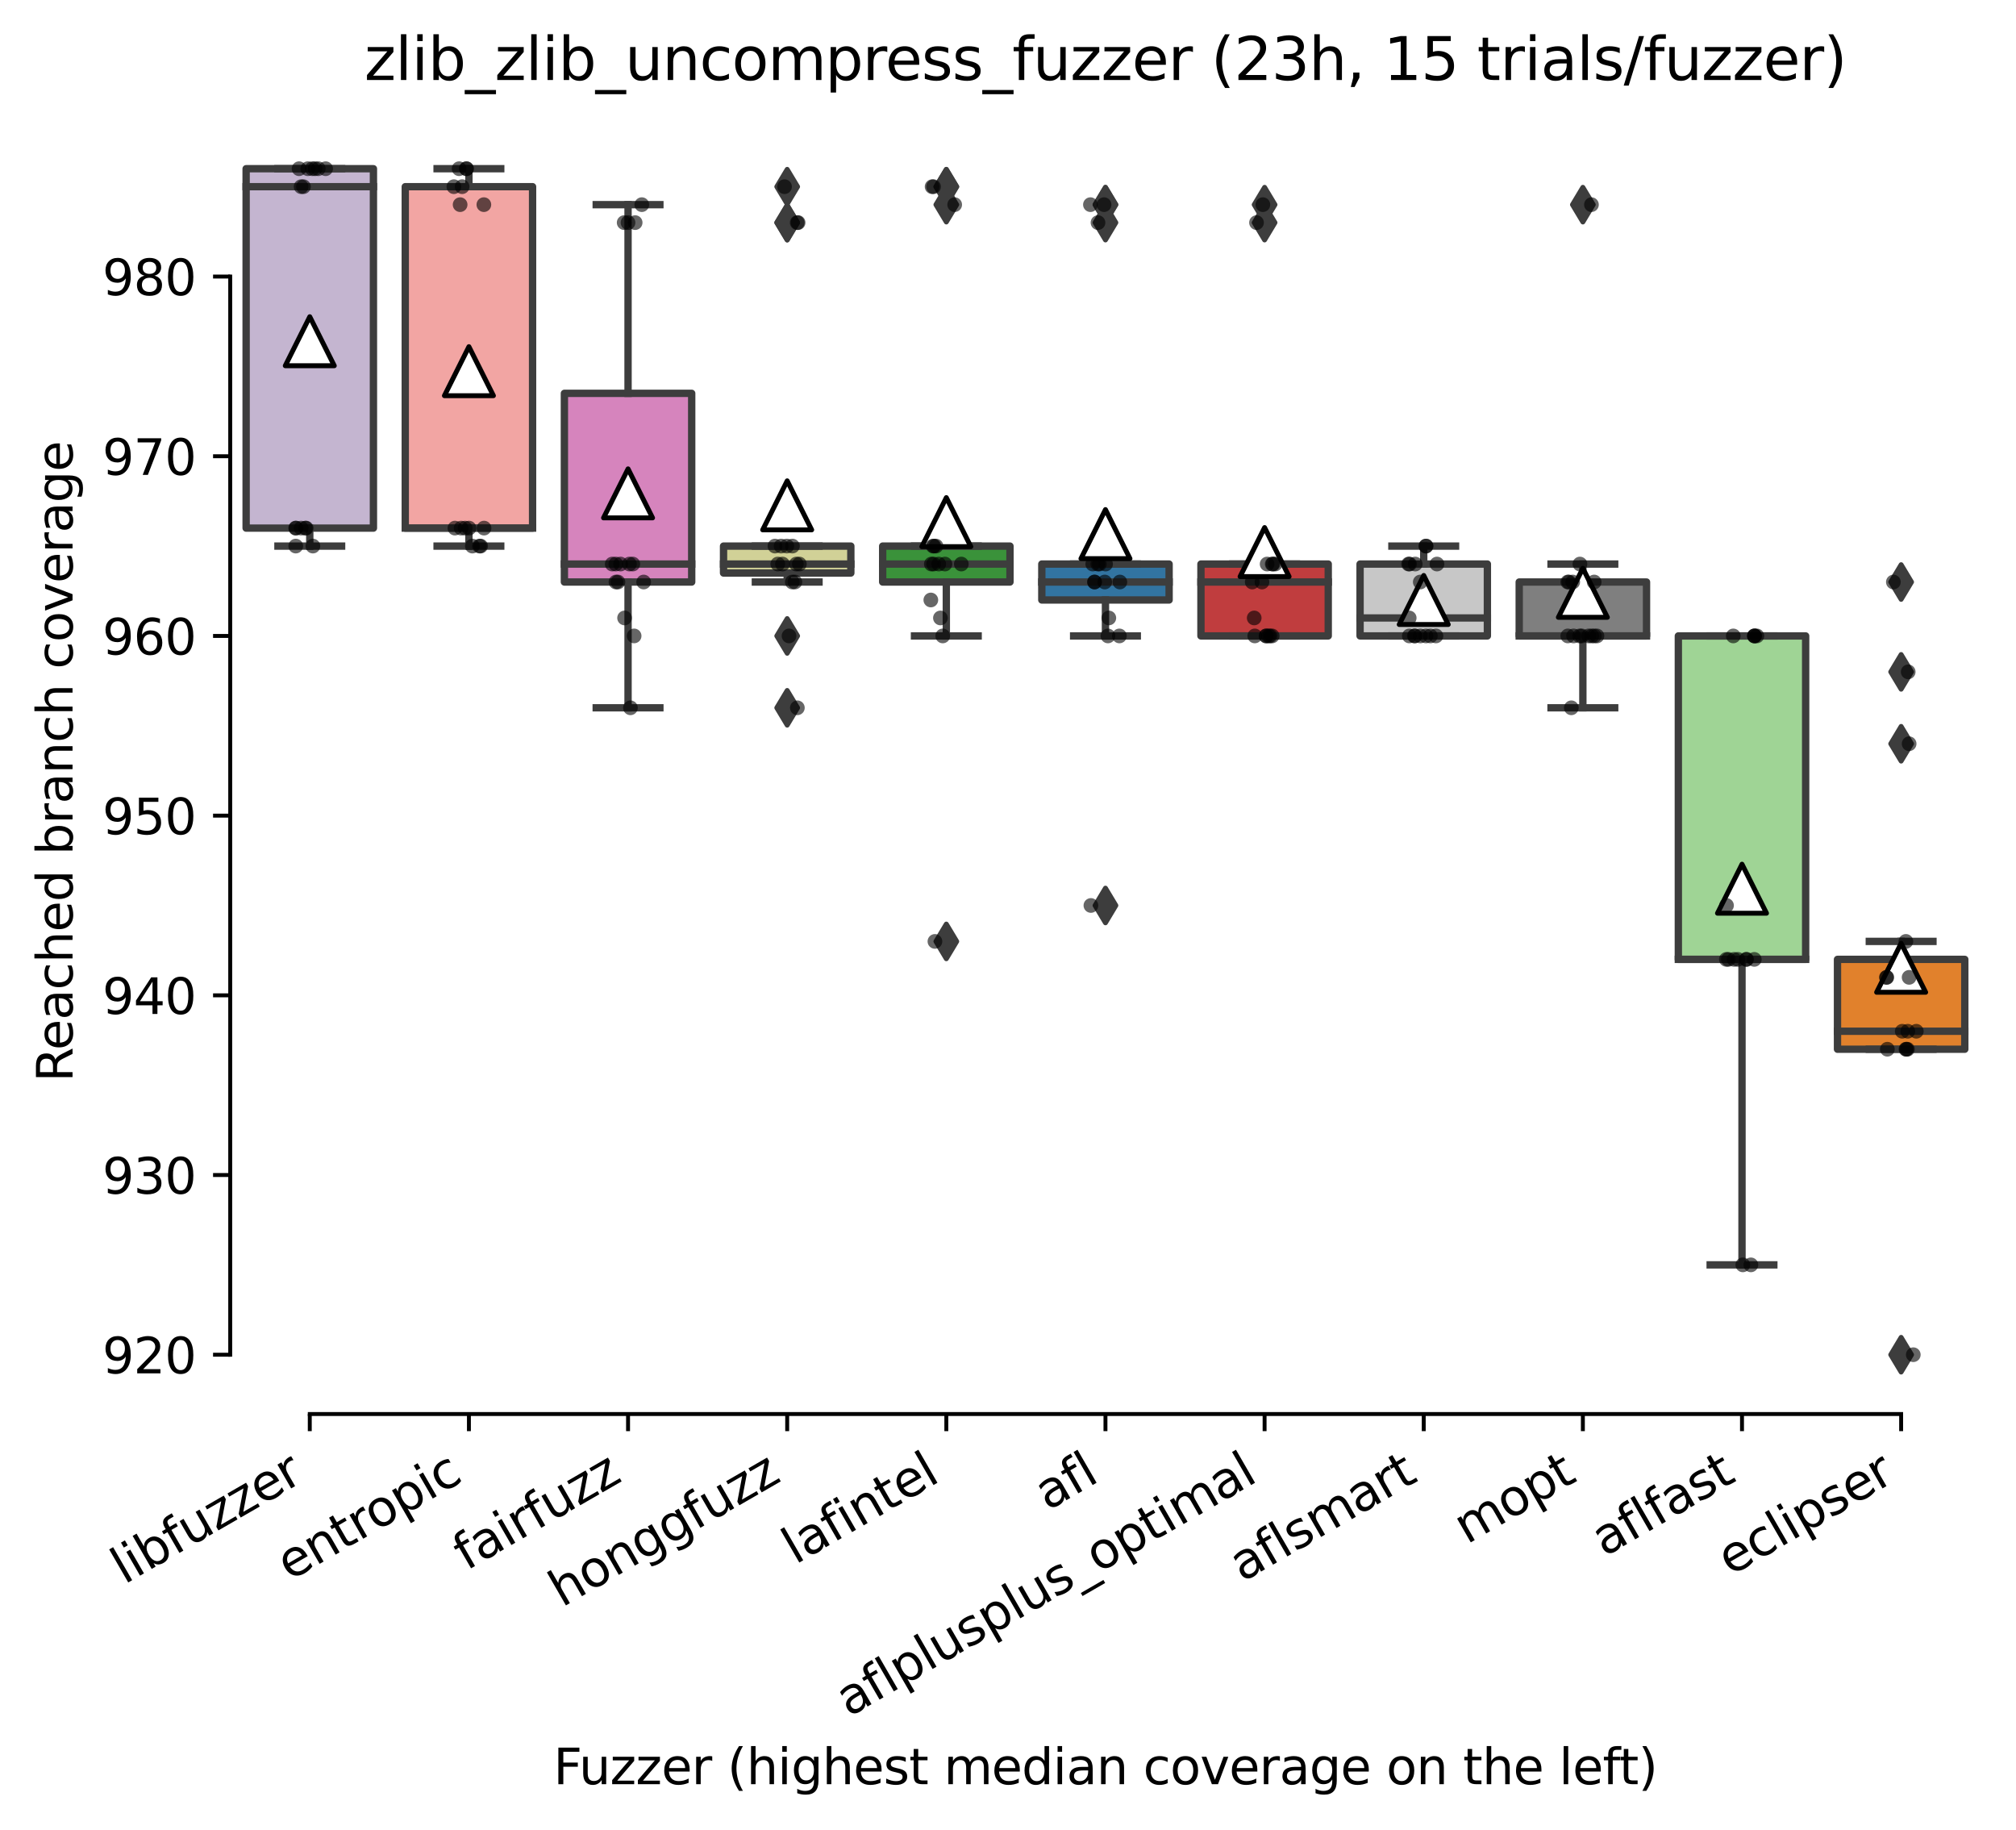 <?xml version="1.0" encoding="utf-8" standalone="no"?>
<!DOCTYPE svg PUBLIC "-//W3C//DTD SVG 1.1//EN"
  "http://www.w3.org/Graphics/SVG/1.1/DTD/svg11.dtd">
<svg xmlns:xlink="http://www.w3.org/1999/xlink" width="411.286pt" height="373.224pt" viewBox="0 0 411.286 373.224" xmlns="http://www.w3.org/2000/svg" version="1.1">
 <defs>
  <style type="text/css">*{stroke-linejoin: round; stroke-linecap: butt}</style>
 </defs>
 <g id="figure_1">
  <g id="patch_1">
   <path d="M 0 373.224 
L 411.286 373.224 
L 411.286 -0 
L 0 -0 
z
" style="fill: #ffffff"/>
  </g>
  <g id="axes_1">
   <g id="patch_2">
    <path d="M 46.966 288.43 
L 404.086 288.43 
L 404.086 22.318 
L 46.966 22.318 
z
" style="fill: #ffffff"/>
   </g>
   <g id="patch_3">
    <path d="M 50.212 107.723 
L 76.185 107.723 
L 76.185 34.414 
L 50.212 34.414 
L 50.212 107.723 
z
" clip-path="url(#p7c08ad64f0)" style="fill: #c4b5d0; stroke: #3d3d3d; stroke-width: 1.5; stroke-linejoin: miter"/>
   </g>
   <g id="patch_4">
    <path d="M 82.678 107.723 
L 108.65 107.723 
L 108.65 38.08 
L 82.678 38.08 
L 82.678 107.723 
z
" clip-path="url(#p7c08ad64f0)" style="fill: #f2a5a3; stroke: #3d3d3d; stroke-width: 1.5; stroke-linejoin: miter"/>
   </g>
   <g id="patch_5">
    <path d="M 115.143 118.72 
L 141.115 118.72 
L 141.115 80.232 
L 115.143 80.232 
L 115.143 118.72 
z
" clip-path="url(#p7c08ad64f0)" style="fill: #d684bd; stroke: #3d3d3d; stroke-width: 1.5; stroke-linejoin: miter"/>
   </g>
   <g id="patch_6">
    <path d="M 147.609 116.887 
L 173.581 116.887 
L 173.581 111.389 
L 147.609 111.389 
L 147.609 116.887 
z
" clip-path="url(#p7c08ad64f0)" style="fill: #d1d197; stroke: #3d3d3d; stroke-width: 1.5; stroke-linejoin: miter"/>
   </g>
   <g id="patch_7">
    <path d="M 180.074 118.72 
L 206.046 118.72 
L 206.046 111.389 
L 180.074 111.389 
L 180.074 118.72 
z
" clip-path="url(#p7c08ad64f0)" style="fill: #3a923a; stroke: #3d3d3d; stroke-width: 1.5; stroke-linejoin: miter"/>
   </g>
   <g id="patch_8">
    <path d="M 212.539 122.385 
L 238.512 122.385 
L 238.512 115.054 
L 212.539 115.054 
L 212.539 122.385 
z
" clip-path="url(#p7c08ad64f0)" style="fill: #3274a1; stroke: #3d3d3d; stroke-width: 1.5; stroke-linejoin: miter"/>
   </g>
   <g id="patch_9">
    <path d="M 245.005 129.716 
L 270.977 129.716 
L 270.977 115.054 
L 245.005 115.054 
L 245.005 129.716 
z
" clip-path="url(#p7c08ad64f0)" style="fill: #c03d3e; stroke: #3d3d3d; stroke-width: 1.5; stroke-linejoin: miter"/>
   </g>
   <g id="patch_10">
    <path d="M 277.47 129.716 
L 303.443 129.716 
L 303.443 115.054 
L 277.47 115.054 
L 277.47 129.716 
z
" clip-path="url(#p7c08ad64f0)" style="fill: #c7c7c7; stroke: #3d3d3d; stroke-width: 1.5; stroke-linejoin: miter"/>
   </g>
   <g id="patch_11">
    <path d="M 309.936 129.716 
L 335.908 129.716 
L 335.908 118.72 
L 309.936 118.72 
L 309.936 129.716 
z
" clip-path="url(#p7c08ad64f0)" style="fill: #7f7f7f; stroke: #3d3d3d; stroke-width: 1.5; stroke-linejoin: miter"/>
   </g>
   <g id="patch_12">
    <path d="M 342.401 195.694 
L 368.374 195.694 
L 368.374 129.716 
L 342.401 129.716 
L 342.401 195.694 
z
" clip-path="url(#p7c08ad64f0)" style="fill: #9fd495; stroke: #3d3d3d; stroke-width: 1.5; stroke-linejoin: miter"/>
   </g>
   <g id="patch_13">
    <path d="M 374.867 214.021 
L 400.839 214.021 
L 400.839 195.694 
L 374.867 195.694 
L 374.867 214.021 
z
" clip-path="url(#p7c08ad64f0)" style="fill: #e1812c; stroke: #3d3d3d; stroke-width: 1.5; stroke-linejoin: miter"/>
   </g>
   <g id="matplotlib.axis_1">
    <g id="xtick_1">
     <g id="line2d_1">
      <defs>
       <path id="m8561189c72" d="M 0 0 
L 0 3.5 
" style="stroke: #000000; stroke-width: 0.8"/>
      </defs>
      <g>
       <use xlink:href="#m8561189c72" x="63.198" y="288.43" style="stroke: #000000; stroke-width: 0.8"/>
      </g>
     </g>
     <g id="text_1">
      <!-- libfuzzer -->
      <g transform="translate(25.332 323.272)rotate(-30)scale(0.1 -0.1)">
       <defs>
        <path id="DejaVuSans-6c" d="M 603 4863 
L 1178 4863 
L 1178 0 
L 603 0 
L 603 4863 
z
" transform="scale(0.016)"/>
        <path id="DejaVuSans-69" d="M 603 3500 
L 1178 3500 
L 1178 0 
L 603 0 
L 603 3500 
z
M 603 4863 
L 1178 4863 
L 1178 4134 
L 603 4134 
L 603 4863 
z
" transform="scale(0.016)"/>
        <path id="DejaVuSans-62" d="M 3116 1747 
Q 3116 2381 2855 2742 
Q 2594 3103 2138 3103 
Q 1681 3103 1420 2742 
Q 1159 2381 1159 1747 
Q 1159 1113 1420 752 
Q 1681 391 2138 391 
Q 2594 391 2855 752 
Q 3116 1113 3116 1747 
z
M 1159 2969 
Q 1341 3281 1617 3432 
Q 1894 3584 2278 3584 
Q 2916 3584 3314 3078 
Q 3713 2572 3713 1747 
Q 3713 922 3314 415 
Q 2916 -91 2278 -91 
Q 1894 -91 1617 61 
Q 1341 213 1159 525 
L 1159 0 
L 581 0 
L 581 4863 
L 1159 4863 
L 1159 2969 
z
" transform="scale(0.016)"/>
        <path id="DejaVuSans-66" d="M 2375 4863 
L 2375 4384 
L 1825 4384 
Q 1516 4384 1395 4259 
Q 1275 4134 1275 3809 
L 1275 3500 
L 2222 3500 
L 2222 3053 
L 1275 3053 
L 1275 0 
L 697 0 
L 697 3053 
L 147 3053 
L 147 3500 
L 697 3500 
L 697 3744 
Q 697 4328 969 4595 
Q 1241 4863 1831 4863 
L 2375 4863 
z
" transform="scale(0.016)"/>
        <path id="DejaVuSans-75" d="M 544 1381 
L 544 3500 
L 1119 3500 
L 1119 1403 
Q 1119 906 1312 657 
Q 1506 409 1894 409 
Q 2359 409 2629 706 
Q 2900 1003 2900 1516 
L 2900 3500 
L 3475 3500 
L 3475 0 
L 2900 0 
L 2900 538 
Q 2691 219 2414 64 
Q 2138 -91 1772 -91 
Q 1169 -91 856 284 
Q 544 659 544 1381 
z
M 1991 3584 
L 1991 3584 
z
" transform="scale(0.016)"/>
        <path id="DejaVuSans-7a" d="M 353 3500 
L 3084 3500 
L 3084 2975 
L 922 459 
L 3084 459 
L 3084 0 
L 275 0 
L 275 525 
L 2438 3041 
L 353 3041 
L 353 3500 
z
" transform="scale(0.016)"/>
        <path id="DejaVuSans-65" d="M 3597 1894 
L 3597 1613 
L 953 1613 
Q 991 1019 1311 708 
Q 1631 397 2203 397 
Q 2534 397 2845 478 
Q 3156 559 3463 722 
L 3463 178 
Q 3153 47 2828 -22 
Q 2503 -91 2169 -91 
Q 1331 -91 842 396 
Q 353 884 353 1716 
Q 353 2575 817 3079 
Q 1281 3584 2069 3584 
Q 2775 3584 3186 3129 
Q 3597 2675 3597 1894 
z
M 3022 2063 
Q 3016 2534 2758 2815 
Q 2500 3097 2075 3097 
Q 1594 3097 1305 2825 
Q 1016 2553 972 2059 
L 3022 2063 
z
" transform="scale(0.016)"/>
        <path id="DejaVuSans-72" d="M 2631 2963 
Q 2534 3019 2420 3045 
Q 2306 3072 2169 3072 
Q 1681 3072 1420 2755 
Q 1159 2438 1159 1844 
L 1159 0 
L 581 0 
L 581 3500 
L 1159 3500 
L 1159 2956 
Q 1341 3275 1631 3429 
Q 1922 3584 2338 3584 
Q 2397 3584 2469 3576 
Q 2541 3569 2628 3553 
L 2631 2963 
z
" transform="scale(0.016)"/>
       </defs>
       <use xlink:href="#DejaVuSans-6c"/>
       <use xlink:href="#DejaVuSans-69" x="27.783"/>
       <use xlink:href="#DejaVuSans-62" x="55.566"/>
       <use xlink:href="#DejaVuSans-66" x="119.043"/>
       <use xlink:href="#DejaVuSans-75" x="154.248"/>
       <use xlink:href="#DejaVuSans-7a" x="217.627"/>
       <use xlink:href="#DejaVuSans-7a" x="270.117"/>
       <use xlink:href="#DejaVuSans-65" x="322.607"/>
       <use xlink:href="#DejaVuSans-72" x="384.131"/>
      </g>
     </g>
    </g>
    <g id="xtick_2">
     <g id="line2d_2">
      <g>
       <use xlink:href="#m8561189c72" x="95.664" y="288.43" style="stroke: #000000; stroke-width: 0.8"/>
      </g>
     </g>
     <g id="text_2">
      <!-- entropic -->
      <g transform="translate(59.082 322.531)rotate(-30)scale(0.1 -0.1)">
       <defs>
        <path id="DejaVuSans-6e" d="M 3513 2113 
L 3513 0 
L 2938 0 
L 2938 2094 
Q 2938 2591 2744 2837 
Q 2550 3084 2163 3084 
Q 1697 3084 1428 2787 
Q 1159 2491 1159 1978 
L 1159 0 
L 581 0 
L 581 3500 
L 1159 3500 
L 1159 2956 
Q 1366 3272 1645 3428 
Q 1925 3584 2291 3584 
Q 2894 3584 3203 3211 
Q 3513 2838 3513 2113 
z
" transform="scale(0.016)"/>
        <path id="DejaVuSans-74" d="M 1172 4494 
L 1172 3500 
L 2356 3500 
L 2356 3053 
L 1172 3053 
L 1172 1153 
Q 1172 725 1289 603 
Q 1406 481 1766 481 
L 2356 481 
L 2356 0 
L 1766 0 
Q 1100 0 847 248 
Q 594 497 594 1153 
L 594 3053 
L 172 3053 
L 172 3500 
L 594 3500 
L 594 4494 
L 1172 4494 
z
" transform="scale(0.016)"/>
        <path id="DejaVuSans-6f" d="M 1959 3097 
Q 1497 3097 1228 2736 
Q 959 2375 959 1747 
Q 959 1119 1226 758 
Q 1494 397 1959 397 
Q 2419 397 2687 759 
Q 2956 1122 2956 1747 
Q 2956 2369 2687 2733 
Q 2419 3097 1959 3097 
z
M 1959 3584 
Q 2709 3584 3137 3096 
Q 3566 2609 3566 1747 
Q 3566 888 3137 398 
Q 2709 -91 1959 -91 
Q 1206 -91 779 398 
Q 353 888 353 1747 
Q 353 2609 779 3096 
Q 1206 3584 1959 3584 
z
" transform="scale(0.016)"/>
        <path id="DejaVuSans-70" d="M 1159 525 
L 1159 -1331 
L 581 -1331 
L 581 3500 
L 1159 3500 
L 1159 2969 
Q 1341 3281 1617 3432 
Q 1894 3584 2278 3584 
Q 2916 3584 3314 3078 
Q 3713 2572 3713 1747 
Q 3713 922 3314 415 
Q 2916 -91 2278 -91 
Q 1894 -91 1617 61 
Q 1341 213 1159 525 
z
M 3116 1747 
Q 3116 2381 2855 2742 
Q 2594 3103 2138 3103 
Q 1681 3103 1420 2742 
Q 1159 2381 1159 1747 
Q 1159 1113 1420 752 
Q 1681 391 2138 391 
Q 2594 391 2855 752 
Q 3116 1113 3116 1747 
z
" transform="scale(0.016)"/>
        <path id="DejaVuSans-63" d="M 3122 3366 
L 3122 2828 
Q 2878 2963 2633 3030 
Q 2388 3097 2138 3097 
Q 1578 3097 1268 2742 
Q 959 2388 959 1747 
Q 959 1106 1268 751 
Q 1578 397 2138 397 
Q 2388 397 2633 464 
Q 2878 531 3122 666 
L 3122 134 
Q 2881 22 2623 -34 
Q 2366 -91 2075 -91 
Q 1284 -91 818 406 
Q 353 903 353 1747 
Q 353 2603 823 3093 
Q 1294 3584 2113 3584 
Q 2378 3584 2631 3529 
Q 2884 3475 3122 3366 
z
" transform="scale(0.016)"/>
       </defs>
       <use xlink:href="#DejaVuSans-65"/>
       <use xlink:href="#DejaVuSans-6e" x="61.523"/>
       <use xlink:href="#DejaVuSans-74" x="124.902"/>
       <use xlink:href="#DejaVuSans-72" x="164.111"/>
       <use xlink:href="#DejaVuSans-6f" x="202.975"/>
       <use xlink:href="#DejaVuSans-70" x="264.156"/>
       <use xlink:href="#DejaVuSans-69" x="327.633"/>
       <use xlink:href="#DejaVuSans-63" x="355.416"/>
      </g>
     </g>
    </g>
    <g id="xtick_3">
     <g id="line2d_3">
      <g>
       <use xlink:href="#m8561189c72" x="128.129" y="288.43" style="stroke: #000000; stroke-width: 0.8"/>
      </g>
     </g>
     <g id="text_3">
      <!-- fairfuzz -->
      <g transform="translate(95.14 320.457)rotate(-30)scale(0.1 -0.1)">
       <defs>
        <path id="DejaVuSans-61" d="M 2194 1759 
Q 1497 1759 1228 1600 
Q 959 1441 959 1056 
Q 959 750 1161 570 
Q 1363 391 1709 391 
Q 2188 391 2477 730 
Q 2766 1069 2766 1631 
L 2766 1759 
L 2194 1759 
z
M 3341 1997 
L 3341 0 
L 2766 0 
L 2766 531 
Q 2569 213 2275 61 
Q 1981 -91 1556 -91 
Q 1019 -91 701 211 
Q 384 513 384 1019 
Q 384 1609 779 1909 
Q 1175 2209 1959 2209 
L 2766 2209 
L 2766 2266 
Q 2766 2663 2505 2880 
Q 2244 3097 1772 3097 
Q 1472 3097 1187 3025 
Q 903 2953 641 2809 
L 641 3341 
Q 956 3463 1253 3523 
Q 1550 3584 1831 3584 
Q 2591 3584 2966 3190 
Q 3341 2797 3341 1997 
z
" transform="scale(0.016)"/>
       </defs>
       <use xlink:href="#DejaVuSans-66"/>
       <use xlink:href="#DejaVuSans-61" x="35.205"/>
       <use xlink:href="#DejaVuSans-69" x="96.484"/>
       <use xlink:href="#DejaVuSans-72" x="124.268"/>
       <use xlink:href="#DejaVuSans-66" x="165.381"/>
       <use xlink:href="#DejaVuSans-75" x="200.586"/>
       <use xlink:href="#DejaVuSans-7a" x="263.965"/>
       <use xlink:href="#DejaVuSans-7a" x="316.455"/>
      </g>
     </g>
    </g>
    <g id="xtick_4">
     <g id="line2d_4">
      <g>
       <use xlink:href="#m8561189c72" x="160.595" y="288.43" style="stroke: #000000; stroke-width: 0.8"/>
      </g>
     </g>
     <g id="text_4">
      <!-- honggfuzz -->
      <g transform="translate(114.656 327.933)rotate(-30)scale(0.1 -0.1)">
       <defs>
        <path id="DejaVuSans-68" d="M 3513 2113 
L 3513 0 
L 2938 0 
L 2938 2094 
Q 2938 2591 2744 2837 
Q 2550 3084 2163 3084 
Q 1697 3084 1428 2787 
Q 1159 2491 1159 1978 
L 1159 0 
L 581 0 
L 581 4863 
L 1159 4863 
L 1159 2956 
Q 1366 3272 1645 3428 
Q 1925 3584 2291 3584 
Q 2894 3584 3203 3211 
Q 3513 2838 3513 2113 
z
" transform="scale(0.016)"/>
        <path id="DejaVuSans-67" d="M 2906 1791 
Q 2906 2416 2648 2759 
Q 2391 3103 1925 3103 
Q 1463 3103 1205 2759 
Q 947 2416 947 1791 
Q 947 1169 1205 825 
Q 1463 481 1925 481 
Q 2391 481 2648 825 
Q 2906 1169 2906 1791 
z
M 3481 434 
Q 3481 -459 3084 -895 
Q 2688 -1331 1869 -1331 
Q 1566 -1331 1297 -1286 
Q 1028 -1241 775 -1147 
L 775 -588 
Q 1028 -725 1275 -790 
Q 1522 -856 1778 -856 
Q 2344 -856 2625 -561 
Q 2906 -266 2906 331 
L 2906 616 
Q 2728 306 2450 153 
Q 2172 0 1784 0 
Q 1141 0 747 490 
Q 353 981 353 1791 
Q 353 2603 747 3093 
Q 1141 3584 1784 3584 
Q 2172 3584 2450 3431 
Q 2728 3278 2906 2969 
L 2906 3500 
L 3481 3500 
L 3481 434 
z
" transform="scale(0.016)"/>
       </defs>
       <use xlink:href="#DejaVuSans-68"/>
       <use xlink:href="#DejaVuSans-6f" x="63.379"/>
       <use xlink:href="#DejaVuSans-6e" x="124.561"/>
       <use xlink:href="#DejaVuSans-67" x="187.939"/>
       <use xlink:href="#DejaVuSans-67" x="251.416"/>
       <use xlink:href="#DejaVuSans-66" x="314.893"/>
       <use xlink:href="#DejaVuSans-75" x="350.098"/>
       <use xlink:href="#DejaVuSans-7a" x="413.477"/>
       <use xlink:href="#DejaVuSans-7a" x="465.967"/>
      </g>
     </g>
    </g>
    <g id="xtick_5">
     <g id="line2d_5">
      <g>
       <use xlink:href="#m8561189c72" x="193.06" y="288.43" style="stroke: #000000; stroke-width: 0.8"/>
      </g>
     </g>
     <g id="text_5">
      <!-- lafintel -->
      <g transform="translate(162.234 319.207)rotate(-30)scale(0.1 -0.1)">
       <use xlink:href="#DejaVuSans-6c"/>
       <use xlink:href="#DejaVuSans-61" x="27.783"/>
       <use xlink:href="#DejaVuSans-66" x="89.062"/>
       <use xlink:href="#DejaVuSans-69" x="124.268"/>
       <use xlink:href="#DejaVuSans-6e" x="152.051"/>
       <use xlink:href="#DejaVuSans-74" x="215.43"/>
       <use xlink:href="#DejaVuSans-65" x="254.639"/>
       <use xlink:href="#DejaVuSans-6c" x="316.162"/>
      </g>
     </g>
    </g>
    <g id="xtick_6">
     <g id="line2d_6">
      <g>
       <use xlink:href="#m8561189c72" x="225.526" y="288.43" style="stroke: #000000; stroke-width: 0.8"/>
      </g>
     </g>
     <g id="text_6">
      <!-- afl -->
      <g transform="translate(213.724 308.224)rotate(-30)scale(0.1 -0.1)">
       <use xlink:href="#DejaVuSans-61"/>
       <use xlink:href="#DejaVuSans-66" x="61.279"/>
       <use xlink:href="#DejaVuSans-6c" x="96.484"/>
      </g>
     </g>
    </g>
    <g id="xtick_7">
     <g id="line2d_7">
      <g>
       <use xlink:href="#m8561189c72" x="257.991" y="288.43" style="stroke: #000000; stroke-width: 0.8"/>
      </g>
     </g>
     <g id="text_7">
      <!-- aflplusplus_optimal -->
      <g transform="translate(173.166 350.304)rotate(-30)scale(0.1 -0.1)">
       <defs>
        <path id="DejaVuSans-73" d="M 2834 3397 
L 2834 2853 
Q 2591 2978 2328 3040 
Q 2066 3103 1784 3103 
Q 1356 3103 1142 2972 
Q 928 2841 928 2578 
Q 928 2378 1081 2264 
Q 1234 2150 1697 2047 
L 1894 2003 
Q 2506 1872 2764 1633 
Q 3022 1394 3022 966 
Q 3022 478 2636 193 
Q 2250 -91 1575 -91 
Q 1294 -91 989 -36 
Q 684 19 347 128 
L 347 722 
Q 666 556 975 473 
Q 1284 391 1588 391 
Q 1994 391 2212 530 
Q 2431 669 2431 922 
Q 2431 1156 2273 1281 
Q 2116 1406 1581 1522 
L 1381 1569 
Q 847 1681 609 1914 
Q 372 2147 372 2553 
Q 372 3047 722 3315 
Q 1072 3584 1716 3584 
Q 2034 3584 2315 3537 
Q 2597 3491 2834 3397 
z
" transform="scale(0.016)"/>
        <path id="DejaVuSans-5f" d="M 3263 -1063 
L 3263 -1509 
L -63 -1509 
L -63 -1063 
L 3263 -1063 
z
" transform="scale(0.016)"/>
        <path id="DejaVuSans-6d" d="M 3328 2828 
Q 3544 3216 3844 3400 
Q 4144 3584 4550 3584 
Q 5097 3584 5394 3201 
Q 5691 2819 5691 2113 
L 5691 0 
L 5113 0 
L 5113 2094 
Q 5113 2597 4934 2840 
Q 4756 3084 4391 3084 
Q 3944 3084 3684 2787 
Q 3425 2491 3425 1978 
L 3425 0 
L 2847 0 
L 2847 2094 
Q 2847 2600 2669 2842 
Q 2491 3084 2119 3084 
Q 1678 3084 1418 2786 
Q 1159 2488 1159 1978 
L 1159 0 
L 581 0 
L 581 3500 
L 1159 3500 
L 1159 2956 
Q 1356 3278 1631 3431 
Q 1906 3584 2284 3584 
Q 2666 3584 2933 3390 
Q 3200 3197 3328 2828 
z
" transform="scale(0.016)"/>
       </defs>
       <use xlink:href="#DejaVuSans-61"/>
       <use xlink:href="#DejaVuSans-66" x="61.279"/>
       <use xlink:href="#DejaVuSans-6c" x="96.484"/>
       <use xlink:href="#DejaVuSans-70" x="124.268"/>
       <use xlink:href="#DejaVuSans-6c" x="187.744"/>
       <use xlink:href="#DejaVuSans-75" x="215.527"/>
       <use xlink:href="#DejaVuSans-73" x="278.906"/>
       <use xlink:href="#DejaVuSans-70" x="331.006"/>
       <use xlink:href="#DejaVuSans-6c" x="394.482"/>
       <use xlink:href="#DejaVuSans-75" x="422.266"/>
       <use xlink:href="#DejaVuSans-73" x="485.645"/>
       <use xlink:href="#DejaVuSans-5f" x="537.744"/>
       <use xlink:href="#DejaVuSans-6f" x="587.744"/>
       <use xlink:href="#DejaVuSans-70" x="648.926"/>
       <use xlink:href="#DejaVuSans-74" x="712.402"/>
       <use xlink:href="#DejaVuSans-69" x="751.611"/>
       <use xlink:href="#DejaVuSans-6d" x="779.395"/>
       <use xlink:href="#DejaVuSans-61" x="876.807"/>
       <use xlink:href="#DejaVuSans-6c" x="938.086"/>
      </g>
     </g>
    </g>
    <g id="xtick_8">
     <g id="line2d_8">
      <g>
       <use xlink:href="#m8561189c72" x="290.457" y="288.43" style="stroke: #000000; stroke-width: 0.8"/>
      </g>
     </g>
     <g id="text_8">
      <!-- aflsmart -->
      <g transform="translate(253.446 322.779)rotate(-30)scale(0.1 -0.1)">
       <use xlink:href="#DejaVuSans-61"/>
       <use xlink:href="#DejaVuSans-66" x="61.279"/>
       <use xlink:href="#DejaVuSans-6c" x="96.484"/>
       <use xlink:href="#DejaVuSans-73" x="124.268"/>
       <use xlink:href="#DejaVuSans-6d" x="176.367"/>
       <use xlink:href="#DejaVuSans-61" x="273.779"/>
       <use xlink:href="#DejaVuSans-72" x="335.059"/>
       <use xlink:href="#DejaVuSans-74" x="376.172"/>
      </g>
     </g>
    </g>
    <g id="xtick_9">
     <g id="line2d_9">
      <g>
       <use xlink:href="#m8561189c72" x="322.922" y="288.43" style="stroke: #000000; stroke-width: 0.8"/>
      </g>
     </g>
     <g id="text_9">
      <!-- mopt -->
      <g transform="translate(299.255 315.075)rotate(-30)scale(0.1 -0.1)">
       <use xlink:href="#DejaVuSans-6d"/>
       <use xlink:href="#DejaVuSans-6f" x="97.412"/>
       <use xlink:href="#DejaVuSans-70" x="158.594"/>
       <use xlink:href="#DejaVuSans-74" x="222.07"/>
      </g>
     </g>
    </g>
    <g id="xtick_10">
     <g id="line2d_10">
      <g>
       <use xlink:href="#m8561189c72" x="355.387" y="288.43" style="stroke: #000000; stroke-width: 0.8"/>
      </g>
     </g>
     <g id="text_10">
      <!-- aflfast -->
      <g transform="translate(327.324 317.613)rotate(-30)scale(0.1 -0.1)">
       <use xlink:href="#DejaVuSans-61"/>
       <use xlink:href="#DejaVuSans-66" x="61.279"/>
       <use xlink:href="#DejaVuSans-6c" x="96.484"/>
       <use xlink:href="#DejaVuSans-66" x="124.268"/>
       <use xlink:href="#DejaVuSans-61" x="159.473"/>
       <use xlink:href="#DejaVuSans-73" x="220.752"/>
       <use xlink:href="#DejaVuSans-74" x="272.852"/>
      </g>
     </g>
    </g>
    <g id="xtick_11">
     <g id="line2d_11">
      <g>
       <use xlink:href="#m8561189c72" x="387.853" y="288.43" style="stroke: #000000; stroke-width: 0.8"/>
      </g>
     </g>
     <g id="text_11">
      <!-- eclipser -->
      <g transform="translate(353.012 321.525)rotate(-30)scale(0.1 -0.1)">
       <use xlink:href="#DejaVuSans-65"/>
       <use xlink:href="#DejaVuSans-63" x="61.523"/>
       <use xlink:href="#DejaVuSans-6c" x="116.504"/>
       <use xlink:href="#DejaVuSans-69" x="144.287"/>
       <use xlink:href="#DejaVuSans-70" x="172.07"/>
       <use xlink:href="#DejaVuSans-73" x="235.547"/>
       <use xlink:href="#DejaVuSans-65" x="287.646"/>
       <use xlink:href="#DejaVuSans-72" x="349.17"/>
      </g>
     </g>
    </g>
    <g id="text_12">
     <!-- Fuzzer (highest median coverage on the left) -->
     <g transform="translate(112.908 363.944)scale(0.1 -0.1)">
      <defs>
       <path id="DejaVuSans-46" d="M 628 4666 
L 3309 4666 
L 3309 4134 
L 1259 4134 
L 1259 2759 
L 3109 2759 
L 3109 2228 
L 1259 2228 
L 1259 0 
L 628 0 
L 628 4666 
z
" transform="scale(0.016)"/>
       <path id="DejaVuSans-20" transform="scale(0.016)"/>
       <path id="DejaVuSans-28" d="M 1984 4856 
Q 1566 4138 1362 3434 
Q 1159 2731 1159 2009 
Q 1159 1288 1364 580 
Q 1569 -128 1984 -844 
L 1484 -844 
Q 1016 -109 783 600 
Q 550 1309 550 2009 
Q 550 2706 781 3412 
Q 1013 4119 1484 4856 
L 1984 4856 
z
" transform="scale(0.016)"/>
       <path id="DejaVuSans-64" d="M 2906 2969 
L 2906 4863 
L 3481 4863 
L 3481 0 
L 2906 0 
L 2906 525 
Q 2725 213 2448 61 
Q 2172 -91 1784 -91 
Q 1150 -91 751 415 
Q 353 922 353 1747 
Q 353 2572 751 3078 
Q 1150 3584 1784 3584 
Q 2172 3584 2448 3432 
Q 2725 3281 2906 2969 
z
M 947 1747 
Q 947 1113 1208 752 
Q 1469 391 1925 391 
Q 2381 391 2643 752 
Q 2906 1113 2906 1747 
Q 2906 2381 2643 2742 
Q 2381 3103 1925 3103 
Q 1469 3103 1208 2742 
Q 947 2381 947 1747 
z
" transform="scale(0.016)"/>
       <path id="DejaVuSans-76" d="M 191 3500 
L 800 3500 
L 1894 563 
L 2988 3500 
L 3597 3500 
L 2284 0 
L 1503 0 
L 191 3500 
z
" transform="scale(0.016)"/>
       <path id="DejaVuSans-29" d="M 513 4856 
L 1013 4856 
Q 1481 4119 1714 3412 
Q 1947 2706 1947 2009 
Q 1947 1309 1714 600 
Q 1481 -109 1013 -844 
L 513 -844 
Q 928 -128 1133 580 
Q 1338 1288 1338 2009 
Q 1338 2731 1133 3434 
Q 928 4138 513 4856 
z
" transform="scale(0.016)"/>
      </defs>
      <use xlink:href="#DejaVuSans-46"/>
      <use xlink:href="#DejaVuSans-75" x="52.02"/>
      <use xlink:href="#DejaVuSans-7a" x="115.398"/>
      <use xlink:href="#DejaVuSans-7a" x="167.889"/>
      <use xlink:href="#DejaVuSans-65" x="220.379"/>
      <use xlink:href="#DejaVuSans-72" x="281.902"/>
      <use xlink:href="#DejaVuSans-20" x="323.016"/>
      <use xlink:href="#DejaVuSans-28" x="354.803"/>
      <use xlink:href="#DejaVuSans-68" x="393.816"/>
      <use xlink:href="#DejaVuSans-69" x="457.195"/>
      <use xlink:href="#DejaVuSans-67" x="484.979"/>
      <use xlink:href="#DejaVuSans-68" x="548.455"/>
      <use xlink:href="#DejaVuSans-65" x="611.834"/>
      <use xlink:href="#DejaVuSans-73" x="673.357"/>
      <use xlink:href="#DejaVuSans-74" x="725.457"/>
      <use xlink:href="#DejaVuSans-20" x="764.666"/>
      <use xlink:href="#DejaVuSans-6d" x="796.453"/>
      <use xlink:href="#DejaVuSans-65" x="893.865"/>
      <use xlink:href="#DejaVuSans-64" x="955.389"/>
      <use xlink:href="#DejaVuSans-69" x="1018.865"/>
      <use xlink:href="#DejaVuSans-61" x="1046.648"/>
      <use xlink:href="#DejaVuSans-6e" x="1107.928"/>
      <use xlink:href="#DejaVuSans-20" x="1171.307"/>
      <use xlink:href="#DejaVuSans-63" x="1203.094"/>
      <use xlink:href="#DejaVuSans-6f" x="1258.074"/>
      <use xlink:href="#DejaVuSans-76" x="1319.256"/>
      <use xlink:href="#DejaVuSans-65" x="1378.436"/>
      <use xlink:href="#DejaVuSans-72" x="1439.959"/>
      <use xlink:href="#DejaVuSans-61" x="1481.072"/>
      <use xlink:href="#DejaVuSans-67" x="1542.352"/>
      <use xlink:href="#DejaVuSans-65" x="1605.828"/>
      <use xlink:href="#DejaVuSans-20" x="1667.352"/>
      <use xlink:href="#DejaVuSans-6f" x="1699.139"/>
      <use xlink:href="#DejaVuSans-6e" x="1760.32"/>
      <use xlink:href="#DejaVuSans-20" x="1823.699"/>
      <use xlink:href="#DejaVuSans-74" x="1855.486"/>
      <use xlink:href="#DejaVuSans-68" x="1894.695"/>
      <use xlink:href="#DejaVuSans-65" x="1958.074"/>
      <use xlink:href="#DejaVuSans-20" x="2019.598"/>
      <use xlink:href="#DejaVuSans-6c" x="2051.385"/>
      <use xlink:href="#DejaVuSans-65" x="2079.168"/>
      <use xlink:href="#DejaVuSans-66" x="2140.691"/>
      <use xlink:href="#DejaVuSans-74" x="2174.146"/>
      <use xlink:href="#DejaVuSans-29" x="2213.355"/>
     </g>
    </g>
   </g>
   <g id="matplotlib.axis_2">
    <g id="ytick_1">
     <g id="line2d_12">
      <defs>
       <path id="m0dd2515637" d="M 0 0 
L -3.5 0 
" style="stroke: #000000; stroke-width: 0.8"/>
      </defs>
      <g>
       <use xlink:href="#m0dd2515637" x="46.966" y="276.334" style="stroke: #000000; stroke-width: 0.8"/>
      </g>
     </g>
     <g id="text_13">
      <!-- 920 -->
      <g transform="translate(20.878 280.133)scale(0.1 -0.1)">
       <defs>
        <path id="DejaVuSans-39" d="M 703 97 
L 703 672 
Q 941 559 1184 500 
Q 1428 441 1663 441 
Q 2288 441 2617 861 
Q 2947 1281 2994 2138 
Q 2813 1869 2534 1725 
Q 2256 1581 1919 1581 
Q 1219 1581 811 2004 
Q 403 2428 403 3163 
Q 403 3881 828 4315 
Q 1253 4750 1959 4750 
Q 2769 4750 3195 4129 
Q 3622 3509 3622 2328 
Q 3622 1225 3098 567 
Q 2575 -91 1691 -91 
Q 1453 -91 1209 -44 
Q 966 3 703 97 
z
M 1959 2075 
Q 2384 2075 2632 2365 
Q 2881 2656 2881 3163 
Q 2881 3666 2632 3958 
Q 2384 4250 1959 4250 
Q 1534 4250 1286 3958 
Q 1038 3666 1038 3163 
Q 1038 2656 1286 2365 
Q 1534 2075 1959 2075 
z
" transform="scale(0.016)"/>
        <path id="DejaVuSans-32" d="M 1228 531 
L 3431 531 
L 3431 0 
L 469 0 
L 469 531 
Q 828 903 1448 1529 
Q 2069 2156 2228 2338 
Q 2531 2678 2651 2914 
Q 2772 3150 2772 3378 
Q 2772 3750 2511 3984 
Q 2250 4219 1831 4219 
Q 1534 4219 1204 4116 
Q 875 4013 500 3803 
L 500 4441 
Q 881 4594 1212 4672 
Q 1544 4750 1819 4750 
Q 2544 4750 2975 4387 
Q 3406 4025 3406 3419 
Q 3406 3131 3298 2873 
Q 3191 2616 2906 2266 
Q 2828 2175 2409 1742 
Q 1991 1309 1228 531 
z
" transform="scale(0.016)"/>
        <path id="DejaVuSans-30" d="M 2034 4250 
Q 1547 4250 1301 3770 
Q 1056 3291 1056 2328 
Q 1056 1369 1301 889 
Q 1547 409 2034 409 
Q 2525 409 2770 889 
Q 3016 1369 3016 2328 
Q 3016 3291 2770 3770 
Q 2525 4250 2034 4250 
z
M 2034 4750 
Q 2819 4750 3233 4129 
Q 3647 3509 3647 2328 
Q 3647 1150 3233 529 
Q 2819 -91 2034 -91 
Q 1250 -91 836 529 
Q 422 1150 422 2328 
Q 422 3509 836 4129 
Q 1250 4750 2034 4750 
z
" transform="scale(0.016)"/>
       </defs>
       <use xlink:href="#DejaVuSans-39"/>
       <use xlink:href="#DejaVuSans-32" x="63.623"/>
       <use xlink:href="#DejaVuSans-30" x="127.246"/>
      </g>
     </g>
    </g>
    <g id="ytick_2">
     <g id="line2d_13">
      <g>
       <use xlink:href="#m0dd2515637" x="46.966" y="239.68" style="stroke: #000000; stroke-width: 0.8"/>
      </g>
     </g>
     <g id="text_14">
      <!-- 930 -->
      <g transform="translate(20.878 243.479)scale(0.1 -0.1)">
       <defs>
        <path id="DejaVuSans-33" d="M 2597 2516 
Q 3050 2419 3304 2112 
Q 3559 1806 3559 1356 
Q 3559 666 3084 287 
Q 2609 -91 1734 -91 
Q 1441 -91 1130 -33 
Q 819 25 488 141 
L 488 750 
Q 750 597 1062 519 
Q 1375 441 1716 441 
Q 2309 441 2620 675 
Q 2931 909 2931 1356 
Q 2931 1769 2642 2001 
Q 2353 2234 1838 2234 
L 1294 2234 
L 1294 2753 
L 1863 2753 
Q 2328 2753 2575 2939 
Q 2822 3125 2822 3475 
Q 2822 3834 2567 4026 
Q 2313 4219 1838 4219 
Q 1578 4219 1281 4162 
Q 984 4106 628 3988 
L 628 4550 
Q 988 4650 1302 4700 
Q 1616 4750 1894 4750 
Q 2613 4750 3031 4423 
Q 3450 4097 3450 3541 
Q 3450 3153 3228 2886 
Q 3006 2619 2597 2516 
z
" transform="scale(0.016)"/>
       </defs>
       <use xlink:href="#DejaVuSans-39"/>
       <use xlink:href="#DejaVuSans-33" x="63.623"/>
       <use xlink:href="#DejaVuSans-30" x="127.246"/>
      </g>
     </g>
    </g>
    <g id="ytick_3">
     <g id="line2d_14">
      <g>
       <use xlink:href="#m0dd2515637" x="46.966" y="203.025" style="stroke: #000000; stroke-width: 0.8"/>
      </g>
     </g>
     <g id="text_15">
      <!-- 940 -->
      <g transform="translate(20.878 206.824)scale(0.1 -0.1)">
       <defs>
        <path id="DejaVuSans-34" d="M 2419 4116 
L 825 1625 
L 2419 1625 
L 2419 4116 
z
M 2253 4666 
L 3047 4666 
L 3047 1625 
L 3713 1625 
L 3713 1100 
L 3047 1100 
L 3047 0 
L 2419 0 
L 2419 1100 
L 313 1100 
L 313 1709 
L 2253 4666 
z
" transform="scale(0.016)"/>
       </defs>
       <use xlink:href="#DejaVuSans-39"/>
       <use xlink:href="#DejaVuSans-34" x="63.623"/>
       <use xlink:href="#DejaVuSans-30" x="127.246"/>
      </g>
     </g>
    </g>
    <g id="ytick_4">
     <g id="line2d_15">
      <g>
       <use xlink:href="#m0dd2515637" x="46.966" y="166.37" style="stroke: #000000; stroke-width: 0.8"/>
      </g>
     </g>
     <g id="text_16">
      <!-- 950 -->
      <g transform="translate(20.878 170.17)scale(0.1 -0.1)">
       <defs>
        <path id="DejaVuSans-35" d="M 691 4666 
L 3169 4666 
L 3169 4134 
L 1269 4134 
L 1269 2991 
Q 1406 3038 1543 3061 
Q 1681 3084 1819 3084 
Q 2600 3084 3056 2656 
Q 3513 2228 3513 1497 
Q 3513 744 3044 326 
Q 2575 -91 1722 -91 
Q 1428 -91 1123 -41 
Q 819 9 494 109 
L 494 744 
Q 775 591 1075 516 
Q 1375 441 1709 441 
Q 2250 441 2565 725 
Q 2881 1009 2881 1497 
Q 2881 1984 2565 2268 
Q 2250 2553 1709 2553 
Q 1456 2553 1204 2497 
Q 953 2441 691 2322 
L 691 4666 
z
" transform="scale(0.016)"/>
       </defs>
       <use xlink:href="#DejaVuSans-39"/>
       <use xlink:href="#DejaVuSans-35" x="63.623"/>
       <use xlink:href="#DejaVuSans-30" x="127.246"/>
      </g>
     </g>
    </g>
    <g id="ytick_5">
     <g id="line2d_16">
      <g>
       <use xlink:href="#m0dd2515637" x="46.966" y="129.716" style="stroke: #000000; stroke-width: 0.8"/>
      </g>
     </g>
     <g id="text_17">
      <!-- 960 -->
      <g transform="translate(20.878 133.515)scale(0.1 -0.1)">
       <defs>
        <path id="DejaVuSans-36" d="M 2113 2584 
Q 1688 2584 1439 2293 
Q 1191 2003 1191 1497 
Q 1191 994 1439 701 
Q 1688 409 2113 409 
Q 2538 409 2786 701 
Q 3034 994 3034 1497 
Q 3034 2003 2786 2293 
Q 2538 2584 2113 2584 
z
M 3366 4563 
L 3366 3988 
Q 3128 4100 2886 4159 
Q 2644 4219 2406 4219 
Q 1781 4219 1451 3797 
Q 1122 3375 1075 2522 
Q 1259 2794 1537 2939 
Q 1816 3084 2150 3084 
Q 2853 3084 3261 2657 
Q 3669 2231 3669 1497 
Q 3669 778 3244 343 
Q 2819 -91 2113 -91 
Q 1303 -91 875 529 
Q 447 1150 447 2328 
Q 447 3434 972 4092 
Q 1497 4750 2381 4750 
Q 2619 4750 2861 4703 
Q 3103 4656 3366 4563 
z
" transform="scale(0.016)"/>
       </defs>
       <use xlink:href="#DejaVuSans-39"/>
       <use xlink:href="#DejaVuSans-36" x="63.623"/>
       <use xlink:href="#DejaVuSans-30" x="127.246"/>
      </g>
     </g>
    </g>
    <g id="ytick_6">
     <g id="line2d_17">
      <g>
       <use xlink:href="#m0dd2515637" x="46.966" y="93.061" style="stroke: #000000; stroke-width: 0.8"/>
      </g>
     </g>
     <g id="text_18">
      <!-- 970 -->
      <g transform="translate(20.878 96.861)scale(0.1 -0.1)">
       <defs>
        <path id="DejaVuSans-37" d="M 525 4666 
L 3525 4666 
L 3525 4397 
L 1831 0 
L 1172 0 
L 2766 4134 
L 525 4134 
L 525 4666 
z
" transform="scale(0.016)"/>
       </defs>
       <use xlink:href="#DejaVuSans-39"/>
       <use xlink:href="#DejaVuSans-37" x="63.623"/>
       <use xlink:href="#DejaVuSans-30" x="127.246"/>
      </g>
     </g>
    </g>
    <g id="ytick_7">
     <g id="line2d_18">
      <g>
       <use xlink:href="#m0dd2515637" x="46.966" y="56.407" style="stroke: #000000; stroke-width: 0.8"/>
      </g>
     </g>
     <g id="text_19">
      <!-- 980 -->
      <g transform="translate(20.878 60.206)scale(0.1 -0.1)">
       <defs>
        <path id="DejaVuSans-38" d="M 2034 2216 
Q 1584 2216 1326 1975 
Q 1069 1734 1069 1313 
Q 1069 891 1326 650 
Q 1584 409 2034 409 
Q 2484 409 2743 651 
Q 3003 894 3003 1313 
Q 3003 1734 2745 1975 
Q 2488 2216 2034 2216 
z
M 1403 2484 
Q 997 2584 770 2862 
Q 544 3141 544 3541 
Q 544 4100 942 4425 
Q 1341 4750 2034 4750 
Q 2731 4750 3128 4425 
Q 3525 4100 3525 3541 
Q 3525 3141 3298 2862 
Q 3072 2584 2669 2484 
Q 3125 2378 3379 2068 
Q 3634 1759 3634 1313 
Q 3634 634 3220 271 
Q 2806 -91 2034 -91 
Q 1263 -91 848 271 
Q 434 634 434 1313 
Q 434 1759 690 2068 
Q 947 2378 1403 2484 
z
M 1172 3481 
Q 1172 3119 1398 2916 
Q 1625 2713 2034 2713 
Q 2441 2713 2670 2916 
Q 2900 3119 2900 3481 
Q 2900 3844 2670 4047 
Q 2441 4250 2034 4250 
Q 1625 4250 1398 4047 
Q 1172 3844 1172 3481 
z
" transform="scale(0.016)"/>
       </defs>
       <use xlink:href="#DejaVuSans-39"/>
       <use xlink:href="#DejaVuSans-38" x="63.623"/>
       <use xlink:href="#DejaVuSans-30" x="127.246"/>
      </g>
     </g>
    </g>
    <g id="text_20">
     <!-- Reached branch coverage -->
     <g transform="translate(14.798 220.706)rotate(-90)scale(0.1 -0.1)">
      <defs>
       <path id="DejaVuSans-52" d="M 2841 2188 
Q 3044 2119 3236 1894 
Q 3428 1669 3622 1275 
L 4263 0 
L 3584 0 
L 2988 1197 
Q 2756 1666 2539 1819 
Q 2322 1972 1947 1972 
L 1259 1972 
L 1259 0 
L 628 0 
L 628 4666 
L 2053 4666 
Q 2853 4666 3247 4331 
Q 3641 3997 3641 3322 
Q 3641 2881 3436 2590 
Q 3231 2300 2841 2188 
z
M 1259 4147 
L 1259 2491 
L 2053 2491 
Q 2509 2491 2742 2702 
Q 2975 2913 2975 3322 
Q 2975 3731 2742 3939 
Q 2509 4147 2053 4147 
L 1259 4147 
z
" transform="scale(0.016)"/>
      </defs>
      <use xlink:href="#DejaVuSans-52"/>
      <use xlink:href="#DejaVuSans-65" x="64.982"/>
      <use xlink:href="#DejaVuSans-61" x="126.506"/>
      <use xlink:href="#DejaVuSans-63" x="187.785"/>
      <use xlink:href="#DejaVuSans-68" x="242.766"/>
      <use xlink:href="#DejaVuSans-65" x="306.145"/>
      <use xlink:href="#DejaVuSans-64" x="367.668"/>
      <use xlink:href="#DejaVuSans-20" x="431.145"/>
      <use xlink:href="#DejaVuSans-62" x="462.932"/>
      <use xlink:href="#DejaVuSans-72" x="526.408"/>
      <use xlink:href="#DejaVuSans-61" x="567.521"/>
      <use xlink:href="#DejaVuSans-6e" x="628.801"/>
      <use xlink:href="#DejaVuSans-63" x="692.18"/>
      <use xlink:href="#DejaVuSans-68" x="747.16"/>
      <use xlink:href="#DejaVuSans-20" x="810.539"/>
      <use xlink:href="#DejaVuSans-63" x="842.326"/>
      <use xlink:href="#DejaVuSans-6f" x="897.307"/>
      <use xlink:href="#DejaVuSans-76" x="958.488"/>
      <use xlink:href="#DejaVuSans-65" x="1017.668"/>
      <use xlink:href="#DejaVuSans-72" x="1079.191"/>
      <use xlink:href="#DejaVuSans-61" x="1120.305"/>
      <use xlink:href="#DejaVuSans-67" x="1181.584"/>
      <use xlink:href="#DejaVuSans-65" x="1245.061"/>
     </g>
    </g>
   </g>
   <g id="line2d_19">
    <path d="M 63.198 107.723 
L 63.198 111.389 
" clip-path="url(#p7c08ad64f0)" style="fill: none; stroke: #3d3d3d; stroke-width: 1.5; stroke-linecap: square"/>
   </g>
   <g id="line2d_20">
    <path d="M 63.198 34.414 
L 63.198 34.414 
" clip-path="url(#p7c08ad64f0)" style="fill: none; stroke: #3d3d3d; stroke-width: 1.5; stroke-linecap: square"/>
   </g>
   <g id="line2d_21">
    <path d="M 56.705 111.389 
L 69.691 111.389 
" clip-path="url(#p7c08ad64f0)" style="fill: none; stroke: #3d3d3d; stroke-width: 1.5; stroke-linecap: square"/>
   </g>
   <g id="line2d_22">
    <path d="M 56.705 34.414 
L 69.691 34.414 
" clip-path="url(#p7c08ad64f0)" style="fill: none; stroke: #3d3d3d; stroke-width: 1.5; stroke-linecap: square"/>
   </g>
   <g id="line2d_23"/>
   <g id="line2d_24">
    <path d="M 95.664 107.723 
L 95.664 111.389 
" clip-path="url(#p7c08ad64f0)" style="fill: none; stroke: #3d3d3d; stroke-width: 1.5; stroke-linecap: square"/>
   </g>
   <g id="line2d_25">
    <path d="M 95.664 38.08 
L 95.664 34.414 
" clip-path="url(#p7c08ad64f0)" style="fill: none; stroke: #3d3d3d; stroke-width: 1.5; stroke-linecap: square"/>
   </g>
   <g id="line2d_26">
    <path d="M 89.171 111.389 
L 102.157 111.389 
" clip-path="url(#p7c08ad64f0)" style="fill: none; stroke: #3d3d3d; stroke-width: 1.5; stroke-linecap: square"/>
   </g>
   <g id="line2d_27">
    <path d="M 89.171 34.414 
L 102.157 34.414 
" clip-path="url(#p7c08ad64f0)" style="fill: none; stroke: #3d3d3d; stroke-width: 1.5; stroke-linecap: square"/>
   </g>
   <g id="line2d_28"/>
   <g id="line2d_29">
    <path d="M 128.129 118.72 
L 128.129 144.378 
" clip-path="url(#p7c08ad64f0)" style="fill: none; stroke: #3d3d3d; stroke-width: 1.5; stroke-linecap: square"/>
   </g>
   <g id="line2d_30">
    <path d="M 128.129 80.232 
L 128.129 41.745 
" clip-path="url(#p7c08ad64f0)" style="fill: none; stroke: #3d3d3d; stroke-width: 1.5; stroke-linecap: square"/>
   </g>
   <g id="line2d_31">
    <path d="M 121.636 144.378 
L 134.622 144.378 
" clip-path="url(#p7c08ad64f0)" style="fill: none; stroke: #3d3d3d; stroke-width: 1.5; stroke-linecap: square"/>
   </g>
   <g id="line2d_32">
    <path d="M 121.636 41.745 
L 134.622 41.745 
" clip-path="url(#p7c08ad64f0)" style="fill: none; stroke: #3d3d3d; stroke-width: 1.5; stroke-linecap: square"/>
   </g>
   <g id="line2d_33"/>
   <g id="line2d_34">
    <path d="M 160.595 116.887 
L 160.595 118.72 
" clip-path="url(#p7c08ad64f0)" style="fill: none; stroke: #3d3d3d; stroke-width: 1.5; stroke-linecap: square"/>
   </g>
   <g id="line2d_35">
    <path d="M 160.595 111.389 
L 160.595 111.389 
" clip-path="url(#p7c08ad64f0)" style="fill: none; stroke: #3d3d3d; stroke-width: 1.5; stroke-linecap: square"/>
   </g>
   <g id="line2d_36">
    <path d="M 154.102 118.72 
L 167.088 118.72 
" clip-path="url(#p7c08ad64f0)" style="fill: none; stroke: #3d3d3d; stroke-width: 1.5; stroke-linecap: square"/>
   </g>
   <g id="line2d_37">
    <path d="M 154.102 111.389 
L 167.088 111.389 
" clip-path="url(#p7c08ad64f0)" style="fill: none; stroke: #3d3d3d; stroke-width: 1.5; stroke-linecap: square"/>
   </g>
   <g id="line2d_38">
    <defs>
     <path id="m785e95ece3" d="M -0 3.536 
L 2.121 0 
L -0 -3.536 
L -2.121 -0 
z
" style="stroke: #3d3d3d; stroke-linejoin: miter"/>
    </defs>
    <g clip-path="url(#p7c08ad64f0)">
     <use xlink:href="#m785e95ece3" x="160.595" y="129.716" style="fill: #3d3d3d; stroke: #3d3d3d; stroke-linejoin: miter"/>
     <use xlink:href="#m785e95ece3" x="160.595" y="144.378" style="fill: #3d3d3d; stroke: #3d3d3d; stroke-linejoin: miter"/>
     <use xlink:href="#m785e95ece3" x="160.595" y="45.41" style="fill: #3d3d3d; stroke: #3d3d3d; stroke-linejoin: miter"/>
     <use xlink:href="#m785e95ece3" x="160.595" y="45.41" style="fill: #3d3d3d; stroke: #3d3d3d; stroke-linejoin: miter"/>
     <use xlink:href="#m785e95ece3" x="160.595" y="38.08" style="fill: #3d3d3d; stroke: #3d3d3d; stroke-linejoin: miter"/>
    </g>
   </g>
   <g id="line2d_39">
    <path d="M 193.06 118.72 
L 193.06 129.716 
" clip-path="url(#p7c08ad64f0)" style="fill: none; stroke: #3d3d3d; stroke-width: 1.5; stroke-linecap: square"/>
   </g>
   <g id="line2d_40">
    <path d="M 193.06 111.389 
L 193.06 111.389 
" clip-path="url(#p7c08ad64f0)" style="fill: none; stroke: #3d3d3d; stroke-width: 1.5; stroke-linecap: square"/>
   </g>
   <g id="line2d_41">
    <path d="M 186.567 129.716 
L 199.553 129.716 
" clip-path="url(#p7c08ad64f0)" style="fill: none; stroke: #3d3d3d; stroke-width: 1.5; stroke-linecap: square"/>
   </g>
   <g id="line2d_42">
    <path d="M 186.567 111.389 
L 199.553 111.389 
" clip-path="url(#p7c08ad64f0)" style="fill: none; stroke: #3d3d3d; stroke-width: 1.5; stroke-linecap: square"/>
   </g>
   <g id="line2d_43">
    <g clip-path="url(#p7c08ad64f0)">
     <use xlink:href="#m785e95ece3" x="193.06" y="192.029" style="fill: #3d3d3d; stroke: #3d3d3d; stroke-linejoin: miter"/>
     <use xlink:href="#m785e95ece3" x="193.06" y="41.745" style="fill: #3d3d3d; stroke: #3d3d3d; stroke-linejoin: miter"/>
     <use xlink:href="#m785e95ece3" x="193.06" y="38.08" style="fill: #3d3d3d; stroke: #3d3d3d; stroke-linejoin: miter"/>
     <use xlink:href="#m785e95ece3" x="193.06" y="38.08" style="fill: #3d3d3d; stroke: #3d3d3d; stroke-linejoin: miter"/>
    </g>
   </g>
   <g id="line2d_44">
    <path d="M 225.526 122.385 
L 225.526 129.716 
" clip-path="url(#p7c08ad64f0)" style="fill: none; stroke: #3d3d3d; stroke-width: 1.5; stroke-linecap: square"/>
   </g>
   <g id="line2d_45">
    <path d="M 225.526 115.054 
L 225.526 115.054 
" clip-path="url(#p7c08ad64f0)" style="fill: none; stroke: #3d3d3d; stroke-width: 1.5; stroke-linecap: square"/>
   </g>
   <g id="line2d_46">
    <path d="M 219.033 129.716 
L 232.019 129.716 
" clip-path="url(#p7c08ad64f0)" style="fill: none; stroke: #3d3d3d; stroke-width: 1.5; stroke-linecap: square"/>
   </g>
   <g id="line2d_47">
    <path d="M 219.033 115.054 
L 232.019 115.054 
" clip-path="url(#p7c08ad64f0)" style="fill: none; stroke: #3d3d3d; stroke-width: 1.5; stroke-linecap: square"/>
   </g>
   <g id="line2d_48">
    <g clip-path="url(#p7c08ad64f0)">
     <use xlink:href="#m785e95ece3" x="225.526" y="184.698" style="fill: #3d3d3d; stroke: #3d3d3d; stroke-linejoin: miter"/>
     <use xlink:href="#m785e95ece3" x="225.526" y="41.745" style="fill: #3d3d3d; stroke: #3d3d3d; stroke-linejoin: miter"/>
     <use xlink:href="#m785e95ece3" x="225.526" y="41.745" style="fill: #3d3d3d; stroke: #3d3d3d; stroke-linejoin: miter"/>
     <use xlink:href="#m785e95ece3" x="225.526" y="45.41" style="fill: #3d3d3d; stroke: #3d3d3d; stroke-linejoin: miter"/>
    </g>
   </g>
   <g id="line2d_49">
    <path d="M 257.991 129.716 
L 257.991 129.716 
" clip-path="url(#p7c08ad64f0)" style="fill: none; stroke: #3d3d3d; stroke-width: 1.5; stroke-linecap: square"/>
   </g>
   <g id="line2d_50">
    <path d="M 257.991 115.054 
L 257.991 115.054 
" clip-path="url(#p7c08ad64f0)" style="fill: none; stroke: #3d3d3d; stroke-width: 1.5; stroke-linecap: square"/>
   </g>
   <g id="line2d_51">
    <path d="M 251.498 129.716 
L 264.484 129.716 
" clip-path="url(#p7c08ad64f0)" style="fill: none; stroke: #3d3d3d; stroke-width: 1.5; stroke-linecap: square"/>
   </g>
   <g id="line2d_52">
    <path d="M 251.498 115.054 
L 264.484 115.054 
" clip-path="url(#p7c08ad64f0)" style="fill: none; stroke: #3d3d3d; stroke-width: 1.5; stroke-linecap: square"/>
   </g>
   <g id="line2d_53">
    <g clip-path="url(#p7c08ad64f0)">
     <use xlink:href="#m785e95ece3" x="257.991" y="41.745" style="fill: #3d3d3d; stroke: #3d3d3d; stroke-linejoin: miter"/>
     <use xlink:href="#m785e95ece3" x="257.991" y="45.41" style="fill: #3d3d3d; stroke: #3d3d3d; stroke-linejoin: miter"/>
    </g>
   </g>
   <g id="line2d_54">
    <path d="M 290.457 129.716 
L 290.457 129.716 
" clip-path="url(#p7c08ad64f0)" style="fill: none; stroke: #3d3d3d; stroke-width: 1.5; stroke-linecap: square"/>
   </g>
   <g id="line2d_55">
    <path d="M 290.457 115.054 
L 290.457 111.389 
" clip-path="url(#p7c08ad64f0)" style="fill: none; stroke: #3d3d3d; stroke-width: 1.5; stroke-linecap: square"/>
   </g>
   <g id="line2d_56">
    <path d="M 283.963 129.716 
L 296.95 129.716 
" clip-path="url(#p7c08ad64f0)" style="fill: none; stroke: #3d3d3d; stroke-width: 1.5; stroke-linecap: square"/>
   </g>
   <g id="line2d_57">
    <path d="M 283.963 111.389 
L 296.95 111.389 
" clip-path="url(#p7c08ad64f0)" style="fill: none; stroke: #3d3d3d; stroke-width: 1.5; stroke-linecap: square"/>
   </g>
   <g id="line2d_58"/>
   <g id="line2d_59">
    <path d="M 322.922 129.716 
L 322.922 144.378 
" clip-path="url(#p7c08ad64f0)" style="fill: none; stroke: #3d3d3d; stroke-width: 1.5; stroke-linecap: square"/>
   </g>
   <g id="line2d_60">
    <path d="M 322.922 118.72 
L 322.922 115.054 
" clip-path="url(#p7c08ad64f0)" style="fill: none; stroke: #3d3d3d; stroke-width: 1.5; stroke-linecap: square"/>
   </g>
   <g id="line2d_61">
    <path d="M 316.429 144.378 
L 329.415 144.378 
" clip-path="url(#p7c08ad64f0)" style="fill: none; stroke: #3d3d3d; stroke-width: 1.5; stroke-linecap: square"/>
   </g>
   <g id="line2d_62">
    <path d="M 316.429 115.054 
L 329.415 115.054 
" clip-path="url(#p7c08ad64f0)" style="fill: none; stroke: #3d3d3d; stroke-width: 1.5; stroke-linecap: square"/>
   </g>
   <g id="line2d_63">
    <g clip-path="url(#p7c08ad64f0)">
     <use xlink:href="#m785e95ece3" x="322.922" y="41.745" style="fill: #3d3d3d; stroke: #3d3d3d; stroke-linejoin: miter"/>
    </g>
   </g>
   <g id="line2d_64">
    <path d="M 355.387 195.694 
L 355.387 258.007 
" clip-path="url(#p7c08ad64f0)" style="fill: none; stroke: #3d3d3d; stroke-width: 1.5; stroke-linecap: square"/>
   </g>
   <g id="line2d_65">
    <path d="M 355.387 129.716 
L 355.387 129.716 
" clip-path="url(#p7c08ad64f0)" style="fill: none; stroke: #3d3d3d; stroke-width: 1.5; stroke-linecap: square"/>
   </g>
   <g id="line2d_66">
    <path d="M 348.894 258.007 
L 361.881 258.007 
" clip-path="url(#p7c08ad64f0)" style="fill: none; stroke: #3d3d3d; stroke-width: 1.5; stroke-linecap: square"/>
   </g>
   <g id="line2d_67">
    <path d="M 348.894 129.716 
L 361.881 129.716 
" clip-path="url(#p7c08ad64f0)" style="fill: none; stroke: #3d3d3d; stroke-width: 1.5; stroke-linecap: square"/>
   </g>
   <g id="line2d_68"/>
   <g id="line2d_69">
    <path d="M 387.853 214.021 
L 387.853 214.021 
" clip-path="url(#p7c08ad64f0)" style="fill: none; stroke: #3d3d3d; stroke-width: 1.5; stroke-linecap: square"/>
   </g>
   <g id="line2d_70">
    <path d="M 387.853 195.694 
L 387.853 192.029 
" clip-path="url(#p7c08ad64f0)" style="fill: none; stroke: #3d3d3d; stroke-width: 1.5; stroke-linecap: square"/>
   </g>
   <g id="line2d_71">
    <path d="M 381.36 214.021 
L 394.346 214.021 
" clip-path="url(#p7c08ad64f0)" style="fill: none; stroke: #3d3d3d; stroke-width: 1.5; stroke-linecap: square"/>
   </g>
   <g id="line2d_72">
    <path d="M 381.36 192.029 
L 394.346 192.029 
" clip-path="url(#p7c08ad64f0)" style="fill: none; stroke: #3d3d3d; stroke-width: 1.5; stroke-linecap: square"/>
   </g>
   <g id="line2d_73">
    <g clip-path="url(#p7c08ad64f0)">
     <use xlink:href="#m785e95ece3" x="387.853" y="276.334" style="fill: #3d3d3d; stroke: #3d3d3d; stroke-linejoin: miter"/>
     <use xlink:href="#m785e95ece3" x="387.853" y="137.047" style="fill: #3d3d3d; stroke: #3d3d3d; stroke-linejoin: miter"/>
     <use xlink:href="#m785e95ece3" x="387.853" y="118.72" style="fill: #3d3d3d; stroke: #3d3d3d; stroke-linejoin: miter"/>
     <use xlink:href="#m785e95ece3" x="387.853" y="151.709" style="fill: #3d3d3d; stroke: #3d3d3d; stroke-linejoin: miter"/>
    </g>
   </g>
   <g id="line2d_74">
    <path d="M 50.212 38.08 
L 76.185 38.08 
" clip-path="url(#p7c08ad64f0)" style="fill: none; stroke: #3d3d3d; stroke-width: 1.5; stroke-linecap: square"/>
   </g>
   <g id="line2d_75">
    <defs>
     <path id="m34f44c20ee" d="M 0 -5 
L -5 5 
L 5 5 
z
" style="stroke: #000000; stroke-linejoin: miter"/>
    </defs>
    <g clip-path="url(#p7c08ad64f0)">
     <use xlink:href="#m34f44c20ee" x="63.198" y="69.602" style="fill: #ffffff; stroke: #000000; stroke-linejoin: miter"/>
    </g>
   </g>
   <g id="line2d_76">
    <path d="M 82.678 107.723 
L 108.65 107.723 
" clip-path="url(#p7c08ad64f0)" style="fill: none; stroke: #3d3d3d; stroke-width: 1.5; stroke-linecap: square"/>
   </g>
   <g id="line2d_77">
    <g clip-path="url(#p7c08ad64f0)">
     <use xlink:href="#m34f44c20ee" x="95.664" y="75.712" style="fill: #ffffff; stroke: #000000; stroke-linejoin: miter"/>
    </g>
   </g>
   <g id="line2d_78">
    <path d="M 115.143 115.054 
L 141.115 115.054 
" clip-path="url(#p7c08ad64f0)" style="fill: none; stroke: #3d3d3d; stroke-width: 1.5; stroke-linecap: square"/>
   </g>
   <g id="line2d_79">
    <g clip-path="url(#p7c08ad64f0)">
     <use xlink:href="#m34f44c20ee" x="128.129" y="100.637" style="fill: #ffffff; stroke: #000000; stroke-linejoin: miter"/>
    </g>
   </g>
   <g id="line2d_80">
    <path d="M 147.609 115.054 
L 173.581 115.054 
" clip-path="url(#p7c08ad64f0)" style="fill: none; stroke: #3d3d3d; stroke-width: 1.5; stroke-linecap: square"/>
   </g>
   <g id="line2d_81">
    <g clip-path="url(#p7c08ad64f0)">
     <use xlink:href="#m34f44c20ee" x="160.595" y="103.08" style="fill: #ffffff; stroke: #000000; stroke-linejoin: miter"/>
    </g>
   </g>
   <g id="line2d_82">
    <path d="M 180.074 115.054 
L 206.046 115.054 
" clip-path="url(#p7c08ad64f0)" style="fill: none; stroke: #3d3d3d; stroke-width: 1.5; stroke-linecap: square"/>
   </g>
   <g id="line2d_83">
    <g clip-path="url(#p7c08ad64f0)">
     <use xlink:href="#m34f44c20ee" x="193.06" y="106.501" style="fill: #ffffff; stroke: #000000; stroke-linejoin: miter"/>
    </g>
   </g>
   <g id="line2d_84">
    <path d="M 212.539 118.72 
L 238.512 118.72 
" clip-path="url(#p7c08ad64f0)" style="fill: none; stroke: #3d3d3d; stroke-width: 1.5; stroke-linecap: square"/>
   </g>
   <g id="line2d_85">
    <g clip-path="url(#p7c08ad64f0)">
     <use xlink:href="#m34f44c20ee" x="225.526" y="108.945" style="fill: #ffffff; stroke: #000000; stroke-linejoin: miter"/>
    </g>
   </g>
   <g id="line2d_86">
    <path d="M 245.005 118.72 
L 270.977 118.72 
" clip-path="url(#p7c08ad64f0)" style="fill: none; stroke: #3d3d3d; stroke-width: 1.5; stroke-linecap: square"/>
   </g>
   <g id="line2d_87">
    <g clip-path="url(#p7c08ad64f0)">
     <use xlink:href="#m34f44c20ee" x="257.991" y="112.61" style="fill: #ffffff; stroke: #000000; stroke-linejoin: miter"/>
    </g>
   </g>
   <g id="line2d_88">
    <path d="M 277.47 126.05 
L 303.443 126.05 
" clip-path="url(#p7c08ad64f0)" style="fill: none; stroke: #3d3d3d; stroke-width: 1.5; stroke-linecap: square"/>
   </g>
   <g id="line2d_89">
    <g clip-path="url(#p7c08ad64f0)">
     <use xlink:href="#m34f44c20ee" x="290.457" y="122.385" style="fill: #ffffff; stroke: #000000; stroke-linejoin: miter"/>
    </g>
   </g>
   <g id="line2d_90">
    <path d="M 309.936 129.716 
L 335.908 129.716 
" clip-path="url(#p7c08ad64f0)" style="fill: none; stroke: #3d3d3d; stroke-width: 1.5; stroke-linecap: square"/>
   </g>
   <g id="line2d_91">
    <g clip-path="url(#p7c08ad64f0)">
     <use xlink:href="#m34f44c20ee" x="322.922" y="120.919" style="fill: #ffffff; stroke: #000000; stroke-linejoin: miter"/>
    </g>
   </g>
   <g id="line2d_92">
    <path d="M 342.401 195.694 
L 368.374 195.694 
" clip-path="url(#p7c08ad64f0)" style="fill: none; stroke: #3d3d3d; stroke-width: 1.5; stroke-linecap: square"/>
   </g>
   <g id="line2d_93">
    <g clip-path="url(#p7c08ad64f0)">
     <use xlink:href="#m34f44c20ee" x="355.387" y="181.277" style="fill: #ffffff; stroke: #000000; stroke-linejoin: miter"/>
    </g>
   </g>
   <g id="line2d_94">
    <path d="M 374.867 210.356 
L 400.839 210.356 
" clip-path="url(#p7c08ad64f0)" style="fill: none; stroke: #3d3d3d; stroke-width: 1.5; stroke-linecap: square"/>
   </g>
   <g id="line2d_95">
    <g clip-path="url(#p7c08ad64f0)">
     <use xlink:href="#m34f44c20ee" x="387.853" y="197.405" style="fill: #ffffff; stroke: #000000; stroke-linejoin: miter"/>
    </g>
   </g>
   <g id="patch_14">
    <path d="M 46.966 276.334 
L 46.966 56.407 
" style="fill: none; stroke: #000000; stroke-width: 0.8; stroke-linejoin: miter; stroke-linecap: square"/>
   </g>
   <g id="patch_15">
    <path d="M 63.198 288.43 
L 387.853 288.43 
" style="fill: none; stroke: #000000; stroke-width: 0.8; stroke-linejoin: miter; stroke-linecap: square"/>
   </g>
   <g id="PathCollection_1">
    <defs>
     <path id="C0_0_e2e1517457" d="M 0 1.5 
C 0.398 1.5 0.779 1.342 1.061 1.061 
C 1.342 0.779 1.5 0.398 1.5 -0 
C 1.5 -0.398 1.342 -0.779 1.061 -1.061 
C 0.779 -1.342 0.398 -1.5 0 -1.5 
C -0.398 -1.5 -0.779 -1.342 -1.061 -1.061 
C -1.342 -0.779 -1.5 -0.398 -1.5 0 
C -1.5 0.398 -1.342 0.779 -1.061 1.061 
C -0.779 1.342 -0.398 1.5 0 1.5 
z
"/>
    </defs>
    <g clip-path="url(#p7c08ad64f0)">
     <use xlink:href="#C0_0_e2e1517457" x="64.936" y="34.414" style="fill-opacity: 0.6"/>
    </g>
    <g clip-path="url(#p7c08ad64f0)">
     <use xlink:href="#C0_0_e2e1517457" x="61.014" y="34.414" style="fill-opacity: 0.6"/>
    </g>
    <g clip-path="url(#p7c08ad64f0)">
     <use xlink:href="#C0_0_e2e1517457" x="60.373" y="107.723" style="fill-opacity: 0.6"/>
    </g>
    <g clip-path="url(#p7c08ad64f0)">
     <use xlink:href="#C0_0_e2e1517457" x="64.276" y="34.414" style="fill-opacity: 0.6"/>
    </g>
    <g clip-path="url(#p7c08ad64f0)">
     <use xlink:href="#C0_0_e2e1517457" x="60.338" y="111.389" style="fill-opacity: 0.6"/>
    </g>
    <g clip-path="url(#p7c08ad64f0)">
     <use xlink:href="#C0_0_e2e1517457" x="61.908" y="38.08" style="fill-opacity: 0.6"/>
    </g>
    <g clip-path="url(#p7c08ad64f0)">
     <use xlink:href="#C0_0_e2e1517457" x="63.835" y="111.389" style="fill-opacity: 0.6"/>
    </g>
    <g clip-path="url(#p7c08ad64f0)">
     <use xlink:href="#C0_0_e2e1517457" x="60.331" y="107.723" style="fill-opacity: 0.6"/>
    </g>
    <g clip-path="url(#p7c08ad64f0)">
     <use xlink:href="#C0_0_e2e1517457" x="61.439" y="107.723" style="fill-opacity: 0.6"/>
    </g>
    <g clip-path="url(#p7c08ad64f0)">
     <use xlink:href="#C0_0_e2e1517457" x="62.461" y="107.723" style="fill-opacity: 0.6"/>
    </g>
    <g clip-path="url(#p7c08ad64f0)">
     <use xlink:href="#C0_0_e2e1517457" x="62.304" y="107.723" style="fill-opacity: 0.6"/>
    </g>
    <g clip-path="url(#p7c08ad64f0)">
     <use xlink:href="#C0_0_e2e1517457" x="62.798" y="34.414" style="fill-opacity: 0.6"/>
    </g>
    <g clip-path="url(#p7c08ad64f0)">
     <use xlink:href="#C0_0_e2e1517457" x="66.432" y="34.414" style="fill-opacity: 0.6"/>
    </g>
    <g clip-path="url(#p7c08ad64f0)">
     <use xlink:href="#C0_0_e2e1517457" x="61.432" y="38.08" style="fill-opacity: 0.6"/>
    </g>
    <g clip-path="url(#p7c08ad64f0)">
     <use xlink:href="#C0_0_e2e1517457" x="63.712" y="34.414" style="fill-opacity: 0.6"/>
    </g>
   </g>
   <g id="PathCollection_2">
    <defs>
     <path id="C1_0_eb34bc7f15" d="M 0 1.5 
C 0.398 1.5 0.779 1.342 1.061 1.061 
C 1.342 0.779 1.5 0.398 1.5 -0 
C 1.5 -0.398 1.342 -0.779 1.061 -1.061 
C 0.779 -1.342 0.398 -1.5 0 -1.5 
C -0.398 -1.5 -0.779 -1.342 -1.061 -1.061 
C -1.342 -0.779 -1.5 -0.398 -1.5 0 
C -1.5 0.398 -1.342 0.779 -1.061 1.061 
C -0.779 1.342 -0.398 1.5 0 1.5 
z
"/>
    </defs>
    <g clip-path="url(#p7c08ad64f0)">
     <use xlink:href="#C1_0_eb34bc7f15" x="94.892" y="107.723" style="fill-opacity: 0.6"/>
    </g>
    <g clip-path="url(#p7c08ad64f0)">
     <use xlink:href="#C1_0_eb34bc7f15" x="95.149" y="34.414" style="fill-opacity: 0.6"/>
    </g>
    <g clip-path="url(#p7c08ad64f0)">
     <use xlink:href="#C1_0_eb34bc7f15" x="93.87" y="41.745" style="fill-opacity: 0.6"/>
    </g>
    <g clip-path="url(#p7c08ad64f0)">
     <use xlink:href="#C1_0_eb34bc7f15" x="94.08" y="107.723" style="fill-opacity: 0.6"/>
    </g>
    <g clip-path="url(#p7c08ad64f0)">
     <use xlink:href="#C1_0_eb34bc7f15" x="93.662" y="34.414" style="fill-opacity: 0.6"/>
    </g>
    <g clip-path="url(#p7c08ad64f0)">
     <use xlink:href="#C1_0_eb34bc7f15" x="94.28" y="38.08" style="fill-opacity: 0.6"/>
    </g>
    <g clip-path="url(#p7c08ad64f0)">
     <use xlink:href="#C1_0_eb34bc7f15" x="95.175" y="34.414" style="fill-opacity: 0.6"/>
    </g>
    <g clip-path="url(#p7c08ad64f0)">
     <use xlink:href="#C1_0_eb34bc7f15" x="92.599" y="38.08" style="fill-opacity: 0.6"/>
    </g>
    <g clip-path="url(#p7c08ad64f0)">
     <use xlink:href="#C1_0_eb34bc7f15" x="96.373" y="111.389" style="fill-opacity: 0.6"/>
    </g>
    <g clip-path="url(#p7c08ad64f0)">
     <use xlink:href="#C1_0_eb34bc7f15" x="95.686" y="107.723" style="fill-opacity: 0.6"/>
    </g>
    <g clip-path="url(#p7c08ad64f0)">
     <use xlink:href="#C1_0_eb34bc7f15" x="98.75" y="107.723" style="fill-opacity: 0.6"/>
    </g>
    <g clip-path="url(#p7c08ad64f0)">
     <use xlink:href="#C1_0_eb34bc7f15" x="98.053" y="111.389" style="fill-opacity: 0.6"/>
    </g>
    <g clip-path="url(#p7c08ad64f0)">
     <use xlink:href="#C1_0_eb34bc7f15" x="92.813" y="107.723" style="fill-opacity: 0.6"/>
    </g>
    <g clip-path="url(#p7c08ad64f0)">
     <use xlink:href="#C1_0_eb34bc7f15" x="98.714" y="41.745" style="fill-opacity: 0.6"/>
    </g>
    <g clip-path="url(#p7c08ad64f0)">
     <use xlink:href="#C1_0_eb34bc7f15" x="97.819" y="111.389" style="fill-opacity: 0.6"/>
    </g>
   </g>
   <g id="PathCollection_3">
    <defs>
     <path id="C2_0_559d35228b" d="M 0 1.5 
C 0.398 1.5 0.779 1.342 1.061 1.061 
C 1.342 0.779 1.5 0.398 1.5 -0 
C 1.5 -0.398 1.342 -0.779 1.061 -1.061 
C 0.779 -1.342 0.398 -1.5 0 -1.5 
C -0.398 -1.5 -0.779 -1.342 -1.061 -1.061 
C -1.342 -0.779 -1.5 -0.398 -1.5 0 
C -1.5 0.398 -1.342 0.779 -1.061 1.061 
C -0.779 1.342 -0.398 1.5 0 1.5 
z
"/>
    </defs>
    <g clip-path="url(#p7c08ad64f0)">
     <use xlink:href="#C2_0_559d35228b" x="125.631" y="115.054" style="fill-opacity: 0.6"/>
    </g>
    <g clip-path="url(#p7c08ad64f0)">
     <use xlink:href="#C2_0_559d35228b" x="131.315" y="118.72" style="fill-opacity: 0.6"/>
    </g>
    <g clip-path="url(#p7c08ad64f0)">
     <use xlink:href="#C2_0_559d35228b" x="128.618" y="144.378" style="fill-opacity: 0.6"/>
    </g>
    <g clip-path="url(#p7c08ad64f0)">
     <use xlink:href="#C2_0_559d35228b" x="129.578" y="45.41" style="fill-opacity: 0.6"/>
    </g>
    <g clip-path="url(#p7c08ad64f0)">
     <use xlink:href="#C2_0_559d35228b" x="124.901" y="115.054" style="fill-opacity: 0.6"/>
    </g>
    <g clip-path="url(#p7c08ad64f0)">
     <use xlink:href="#C2_0_559d35228b" x="128.122" y="45.41" style="fill-opacity: 0.6"/>
    </g>
    <g clip-path="url(#p7c08ad64f0)">
     <use xlink:href="#C2_0_559d35228b" x="127.338" y="45.41" style="fill-opacity: 0.6"/>
    </g>
    <g clip-path="url(#p7c08ad64f0)">
     <use xlink:href="#C2_0_559d35228b" x="130.937" y="41.745" style="fill-opacity: 0.6"/>
    </g>
    <g clip-path="url(#p7c08ad64f0)">
     <use xlink:href="#C2_0_559d35228b" x="126.595" y="115.054" style="fill-opacity: 0.6"/>
    </g>
    <g clip-path="url(#p7c08ad64f0)">
     <use xlink:href="#C2_0_559d35228b" x="127.423" y="126.05" style="fill-opacity: 0.6"/>
    </g>
    <g clip-path="url(#p7c08ad64f0)">
     <use xlink:href="#C2_0_559d35228b" x="128.413" y="115.054" style="fill-opacity: 0.6"/>
    </g>
    <g clip-path="url(#p7c08ad64f0)">
     <use xlink:href="#C2_0_559d35228b" x="129.368" y="129.716" style="fill-opacity: 0.6"/>
    </g>
    <g clip-path="url(#p7c08ad64f0)">
     <use xlink:href="#C2_0_559d35228b" x="129.096" y="115.054" style="fill-opacity: 0.6"/>
    </g>
    <g clip-path="url(#p7c08ad64f0)">
     <use xlink:href="#C2_0_559d35228b" x="125.67" y="118.72" style="fill-opacity: 0.6"/>
    </g>
    <g clip-path="url(#p7c08ad64f0)">
     <use xlink:href="#C2_0_559d35228b" x="126.061" y="118.72" style="fill-opacity: 0.6"/>
    </g>
   </g>
   <g id="PathCollection_4">
    <defs>
     <path id="C3_0_e0e44e3bfa" d="M 0 1.5 
C 0.398 1.5 0.779 1.342 1.061 1.061 
C 1.342 0.779 1.5 0.398 1.5 -0 
C 1.5 -0.398 1.342 -0.779 1.061 -1.061 
C 0.779 -1.342 0.398 -1.5 0 -1.5 
C -0.398 -1.5 -0.779 -1.342 -1.061 -1.061 
C -1.342 -0.779 -1.5 -0.398 -1.5 0 
C -1.5 0.398 -1.342 0.779 -1.061 1.061 
C -0.779 1.342 -0.398 1.5 0 1.5 
z
"/>
    </defs>
    <g clip-path="url(#p7c08ad64f0)">
     <use xlink:href="#C3_0_e0e44e3bfa" x="160.969" y="129.716" style="fill-opacity: 0.6"/>
    </g>
    <g clip-path="url(#p7c08ad64f0)">
     <use xlink:href="#C3_0_e0e44e3bfa" x="162.822" y="45.41" style="fill-opacity: 0.6"/>
    </g>
    <g clip-path="url(#p7c08ad64f0)">
     <use xlink:href="#C3_0_e0e44e3bfa" x="162.672" y="144.378" style="fill-opacity: 0.6"/>
    </g>
    <g clip-path="url(#p7c08ad64f0)">
     <use xlink:href="#C3_0_e0e44e3bfa" x="162.643" y="45.41" style="fill-opacity: 0.6"/>
    </g>
    <g clip-path="url(#p7c08ad64f0)">
     <use xlink:href="#C3_0_e0e44e3bfa" x="162.466" y="115.054" style="fill-opacity: 0.6"/>
    </g>
    <g clip-path="url(#p7c08ad64f0)">
     <use xlink:href="#C3_0_e0e44e3bfa" x="160.053" y="38.08" style="fill-opacity: 0.6"/>
    </g>
    <g clip-path="url(#p7c08ad64f0)">
     <use xlink:href="#C3_0_e0e44e3bfa" x="158.098" y="111.389" style="fill-opacity: 0.6"/>
    </g>
    <g clip-path="url(#p7c08ad64f0)">
     <use xlink:href="#C3_0_e0e44e3bfa" x="162.17" y="118.72" style="fill-opacity: 0.6"/>
    </g>
    <g clip-path="url(#p7c08ad64f0)">
     <use xlink:href="#C3_0_e0e44e3bfa" x="163.081" y="115.054" style="fill-opacity: 0.6"/>
    </g>
    <g clip-path="url(#p7c08ad64f0)">
     <use xlink:href="#C3_0_e0e44e3bfa" x="160.516" y="111.389" style="fill-opacity: 0.6"/>
    </g>
    <g clip-path="url(#p7c08ad64f0)">
     <use xlink:href="#C3_0_e0e44e3bfa" x="159.359" y="111.389" style="fill-opacity: 0.6"/>
    </g>
    <g clip-path="url(#p7c08ad64f0)">
     <use xlink:href="#C3_0_e0e44e3bfa" x="161.665" y="111.389" style="fill-opacity: 0.6"/>
    </g>
    <g clip-path="url(#p7c08ad64f0)">
     <use xlink:href="#C3_0_e0e44e3bfa" x="159.638" y="115.054" style="fill-opacity: 0.6"/>
    </g>
    <g clip-path="url(#p7c08ad64f0)">
     <use xlink:href="#C3_0_e0e44e3bfa" x="161.637" y="118.72" style="fill-opacity: 0.6"/>
    </g>
    <g clip-path="url(#p7c08ad64f0)">
     <use xlink:href="#C3_0_e0e44e3bfa" x="158.675" y="115.054" style="fill-opacity: 0.6"/>
    </g>
   </g>
   <g id="PathCollection_5">
    <defs>
     <path id="C4_0_b3c10904a0" d="M 0 1.5 
C 0.398 1.5 0.779 1.342 1.061 1.061 
C 1.342 0.779 1.5 0.398 1.5 -0 
C 1.5 -0.398 1.342 -0.779 1.061 -1.061 
C 0.779 -1.342 0.398 -1.5 0 -1.5 
C -0.398 -1.5 -0.779 -1.342 -1.061 -1.061 
C -1.342 -0.779 -1.5 -0.398 -1.5 0 
C -1.5 0.398 -1.342 0.779 -1.061 1.061 
C -0.779 1.342 -0.398 1.5 0 1.5 
z
"/>
    </defs>
    <g clip-path="url(#p7c08ad64f0)">
     <use xlink:href="#C4_0_b3c10904a0" x="190.953" y="111.389" style="fill-opacity: 0.6"/>
    </g>
    <g clip-path="url(#p7c08ad64f0)">
     <use xlink:href="#C4_0_b3c10904a0" x="190.451" y="115.054" style="fill-opacity: 0.6"/>
    </g>
    <g clip-path="url(#p7c08ad64f0)">
     <use xlink:href="#C4_0_b3c10904a0" x="190.736" y="192.029" style="fill-opacity: 0.6"/>
    </g>
    <g clip-path="url(#p7c08ad64f0)">
     <use xlink:href="#C4_0_b3c10904a0" x="190.006" y="115.054" style="fill-opacity: 0.6"/>
    </g>
    <g clip-path="url(#p7c08ad64f0)">
     <use xlink:href="#C4_0_b3c10904a0" x="191.859" y="126.05" style="fill-opacity: 0.6"/>
    </g>
    <g clip-path="url(#p7c08ad64f0)">
     <use xlink:href="#C4_0_b3c10904a0" x="190.543" y="111.389" style="fill-opacity: 0.6"/>
    </g>
    <g clip-path="url(#p7c08ad64f0)">
     <use xlink:href="#C4_0_b3c10904a0" x="194.767" y="41.745" style="fill-opacity: 0.6"/>
    </g>
    <g clip-path="url(#p7c08ad64f0)">
     <use xlink:href="#C4_0_b3c10904a0" x="190.364" y="111.389" style="fill-opacity: 0.6"/>
    </g>
    <g clip-path="url(#p7c08ad64f0)">
     <use xlink:href="#C4_0_b3c10904a0" x="191.513" y="115.054" style="fill-opacity: 0.6"/>
    </g>
    <g clip-path="url(#p7c08ad64f0)">
     <use xlink:href="#C4_0_b3c10904a0" x="192.778" y="115.054" style="fill-opacity: 0.6"/>
    </g>
    <g clip-path="url(#p7c08ad64f0)">
     <use xlink:href="#C4_0_b3c10904a0" x="190.452" y="38.08" style="fill-opacity: 0.6"/>
    </g>
    <g clip-path="url(#p7c08ad64f0)">
     <use xlink:href="#C4_0_b3c10904a0" x="196.119" y="115.054" style="fill-opacity: 0.6"/>
    </g>
    <g clip-path="url(#p7c08ad64f0)">
     <use xlink:href="#C4_0_b3c10904a0" x="189.9" y="122.385" style="fill-opacity: 0.6"/>
    </g>
    <g clip-path="url(#p7c08ad64f0)">
     <use xlink:href="#C4_0_b3c10904a0" x="192.331" y="129.716" style="fill-opacity: 0.6"/>
    </g>
    <g clip-path="url(#p7c08ad64f0)">
     <use xlink:href="#C4_0_b3c10904a0" x="190.16" y="38.08" style="fill-opacity: 0.6"/>
    </g>
   </g>
   <g id="PathCollection_6">
    <defs>
     <path id="C5_0_69230ae7a4" d="M 0 1.5 
C 0.398 1.5 0.779 1.342 1.061 1.061 
C 1.342 0.779 1.5 0.398 1.5 -0 
C 1.5 -0.398 1.342 -0.779 1.061 -1.061 
C 0.779 -1.342 0.398 -1.5 0 -1.5 
C -0.398 -1.5 -0.779 -1.342 -1.061 -1.061 
C -1.342 -0.779 -1.5 -0.398 -1.5 0 
C -1.5 0.398 -1.342 0.779 -1.061 1.061 
C -0.779 1.342 -0.398 1.5 0 1.5 
z
"/>
    </defs>
    <g clip-path="url(#p7c08ad64f0)">
     <use xlink:href="#C5_0_69230ae7a4" x="222.46" y="41.745" style="fill-opacity: 0.6"/>
    </g>
    <g clip-path="url(#p7c08ad64f0)">
     <use xlink:href="#C5_0_69230ae7a4" x="225.237" y="41.745" style="fill-opacity: 0.6"/>
    </g>
    <g clip-path="url(#p7c08ad64f0)">
     <use xlink:href="#C5_0_69230ae7a4" x="224.004" y="45.41" style="fill-opacity: 0.6"/>
    </g>
    <g clip-path="url(#p7c08ad64f0)">
     <use xlink:href="#C5_0_69230ae7a4" x="226.212" y="126.05" style="fill-opacity: 0.6"/>
    </g>
    <g clip-path="url(#p7c08ad64f0)">
     <use xlink:href="#C5_0_69230ae7a4" x="228.465" y="118.72" style="fill-opacity: 0.6"/>
    </g>
    <g clip-path="url(#p7c08ad64f0)">
     <use xlink:href="#C5_0_69230ae7a4" x="222.557" y="184.698" style="fill-opacity: 0.6"/>
    </g>
    <g clip-path="url(#p7c08ad64f0)">
     <use xlink:href="#C5_0_69230ae7a4" x="222.937" y="115.054" style="fill-opacity: 0.6"/>
    </g>
    <g clip-path="url(#p7c08ad64f0)">
     <use xlink:href="#C5_0_69230ae7a4" x="225.38" y="118.72" style="fill-opacity: 0.6"/>
    </g>
    <g clip-path="url(#p7c08ad64f0)">
     <use xlink:href="#C5_0_69230ae7a4" x="225.55" y="115.054" style="fill-opacity: 0.6"/>
    </g>
    <g clip-path="url(#p7c08ad64f0)">
     <use xlink:href="#C5_0_69230ae7a4" x="226.033" y="129.716" style="fill-opacity: 0.6"/>
    </g>
    <g clip-path="url(#p7c08ad64f0)">
     <use xlink:href="#C5_0_69230ae7a4" x="224.28" y="115.054" style="fill-opacity: 0.6"/>
    </g>
    <g clip-path="url(#p7c08ad64f0)">
     <use xlink:href="#C5_0_69230ae7a4" x="223.965" y="115.054" style="fill-opacity: 0.6"/>
    </g>
    <g clip-path="url(#p7c08ad64f0)">
     <use xlink:href="#C5_0_69230ae7a4" x="223.306" y="118.72" style="fill-opacity: 0.6"/>
    </g>
    <g clip-path="url(#p7c08ad64f0)">
     <use xlink:href="#C5_0_69230ae7a4" x="223.295" y="118.72" style="fill-opacity: 0.6"/>
    </g>
    <g clip-path="url(#p7c08ad64f0)">
     <use xlink:href="#C5_0_69230ae7a4" x="228.371" y="129.716" style="fill-opacity: 0.6"/>
    </g>
   </g>
   <g id="PathCollection_7">
    <defs>
     <path id="C6_0_9e9dcdd4a8" d="M 0 1.5 
C 0.398 1.5 0.779 1.342 1.061 1.061 
C 1.342 0.779 1.5 0.398 1.5 -0 
C 1.5 -0.398 1.342 -0.779 1.061 -1.061 
C 0.779 -1.342 0.398 -1.5 0 -1.5 
C -0.398 -1.5 -0.779 -1.342 -1.061 -1.061 
C -1.342 -0.779 -1.5 -0.398 -1.5 0 
C -1.5 0.398 -1.342 0.779 -1.061 1.061 
C -0.779 1.342 -0.398 1.5 0 1.5 
z
"/>
    </defs>
    <g clip-path="url(#p7c08ad64f0)">
     <use xlink:href="#C6_0_9e9dcdd4a8" x="255.871" y="126.05" style="fill-opacity: 0.6"/>
    </g>
    <g clip-path="url(#p7c08ad64f0)">
     <use xlink:href="#C6_0_9e9dcdd4a8" x="259.532" y="129.716" style="fill-opacity: 0.6"/>
    </g>
    <g clip-path="url(#p7c08ad64f0)">
     <use xlink:href="#C6_0_9e9dcdd4a8" x="255.467" y="118.72" style="fill-opacity: 0.6"/>
    </g>
    <g clip-path="url(#p7c08ad64f0)">
     <use xlink:href="#C6_0_9e9dcdd4a8" x="259.097" y="129.716" style="fill-opacity: 0.6"/>
    </g>
    <g clip-path="url(#p7c08ad64f0)">
     <use xlink:href="#C6_0_9e9dcdd4a8" x="259.701" y="115.054" style="fill-opacity: 0.6"/>
    </g>
    <g clip-path="url(#p7c08ad64f0)">
     <use xlink:href="#C6_0_9e9dcdd4a8" x="258.301" y="129.716" style="fill-opacity: 0.6"/>
    </g>
    <g clip-path="url(#p7c08ad64f0)">
     <use xlink:href="#C6_0_9e9dcdd4a8" x="260.159" y="115.054" style="fill-opacity: 0.6"/>
    </g>
    <g clip-path="url(#p7c08ad64f0)">
     <use xlink:href="#C6_0_9e9dcdd4a8" x="257.456" y="118.72" style="fill-opacity: 0.6"/>
    </g>
    <g clip-path="url(#p7c08ad64f0)">
     <use xlink:href="#C6_0_9e9dcdd4a8" x="258.795" y="129.716" style="fill-opacity: 0.6"/>
    </g>
    <g clip-path="url(#p7c08ad64f0)">
     <use xlink:href="#C6_0_9e9dcdd4a8" x="257.638" y="41.745" style="fill-opacity: 0.6"/>
    </g>
    <g clip-path="url(#p7c08ad64f0)">
     <use xlink:href="#C6_0_9e9dcdd4a8" x="255.988" y="129.716" style="fill-opacity: 0.6"/>
    </g>
    <g clip-path="url(#p7c08ad64f0)">
     <use xlink:href="#C6_0_9e9dcdd4a8" x="258.509" y="115.054" style="fill-opacity: 0.6"/>
    </g>
    <g clip-path="url(#p7c08ad64f0)">
     <use xlink:href="#C6_0_9e9dcdd4a8" x="259.547" y="115.054" style="fill-opacity: 0.6"/>
    </g>
    <g clip-path="url(#p7c08ad64f0)">
     <use xlink:href="#C6_0_9e9dcdd4a8" x="256.344" y="45.41" style="fill-opacity: 0.6"/>
    </g>
    <g clip-path="url(#p7c08ad64f0)">
     <use xlink:href="#C6_0_9e9dcdd4a8" x="258.307" y="129.716" style="fill-opacity: 0.6"/>
    </g>
   </g>
   <g id="PathCollection_8">
    <defs>
     <path id="C7_0_2b032a3443" d="M 0 1.5 
C 0.398 1.5 0.779 1.342 1.061 1.061 
C 1.342 0.779 1.5 0.398 1.5 -0 
C 1.5 -0.398 1.342 -0.779 1.061 -1.061 
C 0.779 -1.342 0.398 -1.5 0 -1.5 
C -0.398 -1.5 -0.779 -1.342 -1.061 -1.061 
C -1.342 -0.779 -1.5 -0.398 -1.5 0 
C -1.5 0.398 -1.342 0.779 -1.061 1.061 
C -0.779 1.342 -0.398 1.5 0 1.5 
z
"/>
    </defs>
    <g clip-path="url(#p7c08ad64f0)">
     <use xlink:href="#C7_0_2b032a3443" x="290.908" y="111.389" style="fill-opacity: 0.6"/>
    </g>
    <g clip-path="url(#p7c08ad64f0)">
     <use xlink:href="#C7_0_2b032a3443" x="293.158" y="115.054" style="fill-opacity: 0.6"/>
    </g>
    <g clip-path="url(#p7c08ad64f0)">
     <use xlink:href="#C7_0_2b032a3443" x="290.908" y="129.716" style="fill-opacity: 0.6"/>
    </g>
    <g clip-path="url(#p7c08ad64f0)">
     <use xlink:href="#C7_0_2b032a3443" x="291.811" y="129.716" style="fill-opacity: 0.6"/>
    </g>
    <g clip-path="url(#p7c08ad64f0)">
     <use xlink:href="#C7_0_2b032a3443" x="288.722" y="115.054" style="fill-opacity: 0.6"/>
    </g>
    <g clip-path="url(#p7c08ad64f0)">
     <use xlink:href="#C7_0_2b032a3443" x="289.76" y="129.716" style="fill-opacity: 0.6"/>
    </g>
    <g clip-path="url(#p7c08ad64f0)">
     <use xlink:href="#C7_0_2b032a3443" x="287.566" y="115.054" style="fill-opacity: 0.6"/>
    </g>
    <g clip-path="url(#p7c08ad64f0)">
     <use xlink:href="#C7_0_2b032a3443" x="288.677" y="129.716" style="fill-opacity: 0.6"/>
    </g>
    <g clip-path="url(#p7c08ad64f0)">
     <use xlink:href="#C7_0_2b032a3443" x="292.95" y="129.716" style="fill-opacity: 0.6"/>
    </g>
    <g clip-path="url(#p7c08ad64f0)">
     <use xlink:href="#C7_0_2b032a3443" x="287.492" y="126.05" style="fill-opacity: 0.6"/>
    </g>
    <g clip-path="url(#p7c08ad64f0)">
     <use xlink:href="#C7_0_2b032a3443" x="287.518" y="129.716" style="fill-opacity: 0.6"/>
    </g>
    <g clip-path="url(#p7c08ad64f0)">
     <use xlink:href="#C7_0_2b032a3443" x="287.362" y="115.054" style="fill-opacity: 0.6"/>
    </g>
    <g clip-path="url(#p7c08ad64f0)">
     <use xlink:href="#C7_0_2b032a3443" x="288.544" y="129.716" style="fill-opacity: 0.6"/>
    </g>
    <g clip-path="url(#p7c08ad64f0)">
     <use xlink:href="#C7_0_2b032a3443" x="290.931" y="111.389" style="fill-opacity: 0.6"/>
    </g>
    <g clip-path="url(#p7c08ad64f0)">
     <use xlink:href="#C7_0_2b032a3443" x="289.753" y="118.72" style="fill-opacity: 0.6"/>
    </g>
   </g>
   <g id="PathCollection_9">
    <defs>
     <path id="C8_0_c63f429d41" d="M 0 1.5 
C 0.398 1.5 0.779 1.342 1.061 1.061 
C 1.342 0.779 1.5 0.398 1.5 -0 
C 1.5 -0.398 1.342 -0.779 1.061 -1.061 
C 0.779 -1.342 0.398 -1.5 0 -1.5 
C -0.398 -1.5 -0.779 -1.342 -1.061 -1.061 
C -1.342 -0.779 -1.5 -0.398 -1.5 0 
C -1.5 0.398 -1.342 0.779 -1.061 1.061 
C -0.779 1.342 -0.398 1.5 0 1.5 
z
"/>
    </defs>
    <g clip-path="url(#p7c08ad64f0)">
     <use xlink:href="#C8_0_c63f429d41" x="319.839" y="118.72" style="fill-opacity: 0.6"/>
    </g>
    <g clip-path="url(#p7c08ad64f0)">
     <use xlink:href="#C8_0_c63f429d41" x="319.85" y="129.716" style="fill-opacity: 0.6"/>
    </g>
    <g clip-path="url(#p7c08ad64f0)">
     <use xlink:href="#C8_0_c63f429d41" x="321.035" y="129.716" style="fill-opacity: 0.6"/>
    </g>
    <g clip-path="url(#p7c08ad64f0)">
     <use xlink:href="#C8_0_c63f429d41" x="320.567" y="144.378" style="fill-opacity: 0.6"/>
    </g>
    <g clip-path="url(#p7c08ad64f0)">
     <use xlink:href="#C8_0_c63f429d41" x="324.672" y="41.745" style="fill-opacity: 0.6"/>
    </g>
    <g clip-path="url(#p7c08ad64f0)">
     <use xlink:href="#C8_0_c63f429d41" x="322.276" y="129.716" style="fill-opacity: 0.6"/>
    </g>
    <g clip-path="url(#p7c08ad64f0)">
     <use xlink:href="#C8_0_c63f429d41" x="324.739" y="129.716" style="fill-opacity: 0.6"/>
    </g>
    <g clip-path="url(#p7c08ad64f0)">
     <use xlink:href="#C8_0_c63f429d41" x="325.228" y="118.72" style="fill-opacity: 0.6"/>
    </g>
    <g clip-path="url(#p7c08ad64f0)">
     <use xlink:href="#C8_0_c63f429d41" x="320.069" y="118.72" style="fill-opacity: 0.6"/>
    </g>
    <g clip-path="url(#p7c08ad64f0)">
     <use xlink:href="#C8_0_c63f429d41" x="324.103" y="129.716" style="fill-opacity: 0.6"/>
    </g>
    <g clip-path="url(#p7c08ad64f0)">
     <use xlink:href="#C8_0_c63f429d41" x="320.85" y="118.72" style="fill-opacity: 0.6"/>
    </g>
    <g clip-path="url(#p7c08ad64f0)">
     <use xlink:href="#C8_0_c63f429d41" x="322.321" y="115.054" style="fill-opacity: 0.6"/>
    </g>
    <g clip-path="url(#p7c08ad64f0)">
     <use xlink:href="#C8_0_c63f429d41" x="325.256" y="129.716" style="fill-opacity: 0.6"/>
    </g>
    <g clip-path="url(#p7c08ad64f0)">
     <use xlink:href="#C8_0_c63f429d41" x="322.694" y="129.716" style="fill-opacity: 0.6"/>
    </g>
    <g clip-path="url(#p7c08ad64f0)">
     <use xlink:href="#C8_0_c63f429d41" x="325.793" y="129.716" style="fill-opacity: 0.6"/>
    </g>
   </g>
   <g id="PathCollection_10">
    <defs>
     <path id="C9_0_1271882fea" d="M 0 1.5 
C 0.398 1.5 0.779 1.342 1.061 1.061 
C 1.342 0.779 1.5 0.398 1.5 -0 
C 1.5 -0.398 1.342 -0.779 1.061 -1.061 
C 0.779 -1.342 0.398 -1.5 0 -1.5 
C -0.398 -1.5 -0.779 -1.342 -1.061 -1.061 
C -1.342 -0.779 -1.5 -0.398 -1.5 0 
C -1.5 0.398 -1.342 0.779 -1.061 1.061 
C -0.779 1.342 -0.398 1.5 0 1.5 
z
"/>
    </defs>
    <g clip-path="url(#p7c08ad64f0)">
     <use xlink:href="#C9_0_1271882fea" x="352.61" y="195.694" style="fill-opacity: 0.6"/>
    </g>
    <g clip-path="url(#p7c08ad64f0)">
     <use xlink:href="#C9_0_1271882fea" x="357.897" y="195.694" style="fill-opacity: 0.6"/>
    </g>
    <g clip-path="url(#p7c08ad64f0)">
     <use xlink:href="#C9_0_1271882fea" x="356.239" y="195.694" style="fill-opacity: 0.6"/>
    </g>
    <g clip-path="url(#p7c08ad64f0)">
     <use xlink:href="#C9_0_1271882fea" x="357.968" y="129.716" style="fill-opacity: 0.6"/>
    </g>
    <g clip-path="url(#p7c08ad64f0)">
     <use xlink:href="#C9_0_1271882fea" x="353.608" y="129.716" style="fill-opacity: 0.6"/>
    </g>
    <g clip-path="url(#p7c08ad64f0)">
     <use xlink:href="#C9_0_1271882fea" x="352.2" y="195.694" style="fill-opacity: 0.6"/>
    </g>
    <g clip-path="url(#p7c08ad64f0)">
     <use xlink:href="#C9_0_1271882fea" x="355.557" y="258.007" style="fill-opacity: 0.6"/>
    </g>
    <g clip-path="url(#p7c08ad64f0)">
     <use xlink:href="#C9_0_1271882fea" x="352.229" y="184.698" style="fill-opacity: 0.6"/>
    </g>
    <g clip-path="url(#p7c08ad64f0)">
     <use xlink:href="#C9_0_1271882fea" x="354.547" y="195.694" style="fill-opacity: 0.6"/>
    </g>
    <g clip-path="url(#p7c08ad64f0)">
     <use xlink:href="#C9_0_1271882fea" x="357.895" y="129.716" style="fill-opacity: 0.6"/>
    </g>
    <g clip-path="url(#p7c08ad64f0)">
     <use xlink:href="#C9_0_1271882fea" x="358.422" y="129.716" style="fill-opacity: 0.6"/>
    </g>
    <g clip-path="url(#p7c08ad64f0)">
     <use xlink:href="#C9_0_1271882fea" x="357.919" y="129.716" style="fill-opacity: 0.6"/>
    </g>
    <g clip-path="url(#p7c08ad64f0)">
     <use xlink:href="#C9_0_1271882fea" x="357.199" y="258.007" style="fill-opacity: 0.6"/>
    </g>
    <g clip-path="url(#p7c08ad64f0)">
     <use xlink:href="#C9_0_1271882fea" x="356.321" y="195.694" style="fill-opacity: 0.6"/>
    </g>
    <g clip-path="url(#p7c08ad64f0)">
     <use xlink:href="#C9_0_1271882fea" x="353.787" y="195.694" style="fill-opacity: 0.6"/>
    </g>
   </g>
   <g id="PathCollection_11">
    <defs>
     <path id="Ca_0_131d9d0dee" d="M 0 1.5 
C 0.398 1.5 0.779 1.342 1.061 1.061 
C 1.342 0.779 1.5 0.398 1.5 -0 
C 1.5 -0.398 1.342 -0.779 1.061 -1.061 
C 0.779 -1.342 0.398 -1.5 0 -1.5 
C -0.398 -1.5 -0.779 -1.342 -1.061 -1.061 
C -1.342 -0.779 -1.5 -0.398 -1.5 0 
C -1.5 0.398 -1.342 0.779 -1.061 1.061 
C -0.779 1.342 -0.398 1.5 0 1.5 
z
"/>
    </defs>
    <g clip-path="url(#p7c08ad64f0)">
     <use xlink:href="#Ca_0_131d9d0dee" x="388.822" y="192.029" style="fill-opacity: 0.6"/>
    </g>
    <g clip-path="url(#p7c08ad64f0)">
     <use xlink:href="#Ca_0_131d9d0dee" x="390.948" y="210.356" style="fill-opacity: 0.6"/>
    </g>
    <g clip-path="url(#p7c08ad64f0)">
     <use xlink:href="#Ca_0_131d9d0dee" x="389.293" y="137.047" style="fill-opacity: 0.6"/>
    </g>
    <g clip-path="url(#p7c08ad64f0)">
     <use xlink:href="#Ca_0_131d9d0dee" x="386.268" y="118.72" style="fill-opacity: 0.6"/>
    </g>
    <g clip-path="url(#p7c08ad64f0)">
     <use xlink:href="#Ca_0_131d9d0dee" x="389.137" y="214.021" style="fill-opacity: 0.6"/>
    </g>
    <g clip-path="url(#p7c08ad64f0)">
     <use xlink:href="#Ca_0_131d9d0dee" x="389.484" y="151.709" style="fill-opacity: 0.6"/>
    </g>
    <g clip-path="url(#p7c08ad64f0)">
     <use xlink:href="#Ca_0_131d9d0dee" x="388.929" y="214.021" style="fill-opacity: 0.6"/>
    </g>
    <g clip-path="url(#p7c08ad64f0)">
     <use xlink:href="#Ca_0_131d9d0dee" x="390.332" y="276.334" style="fill-opacity: 0.6"/>
    </g>
    <g clip-path="url(#p7c08ad64f0)">
     <use xlink:href="#Ca_0_131d9d0dee" x="384.92" y="199.36" style="fill-opacity: 0.6"/>
    </g>
    <g clip-path="url(#p7c08ad64f0)">
     <use xlink:href="#Ca_0_131d9d0dee" x="389.483" y="199.36" style="fill-opacity: 0.6"/>
    </g>
    <g clip-path="url(#p7c08ad64f0)">
     <use xlink:href="#Ca_0_131d9d0dee" x="384.851" y="199.36" style="fill-opacity: 0.6"/>
    </g>
    <g clip-path="url(#p7c08ad64f0)">
     <use xlink:href="#Ca_0_131d9d0dee" x="389.205" y="210.356" style="fill-opacity: 0.6"/>
    </g>
    <g clip-path="url(#p7c08ad64f0)">
     <use xlink:href="#Ca_0_131d9d0dee" x="388.075" y="210.356" style="fill-opacity: 0.6"/>
    </g>
    <g clip-path="url(#p7c08ad64f0)">
     <use xlink:href="#Ca_0_131d9d0dee" x="388.839" y="214.021" style="fill-opacity: 0.6"/>
    </g>
    <g clip-path="url(#p7c08ad64f0)">
     <use xlink:href="#Ca_0_131d9d0dee" x="385.041" y="214.021" style="fill-opacity: 0.6"/>
    </g>
   </g>
   <g id="text_21">
    <!-- zlib_zlib_uncompress_fuzzer (23h, 15 trials/fuzzer) -->
    <g transform="translate(74.338 16.318)scale(0.12 -0.12)">
     <defs>
      <path id="DejaVuSans-2c" d="M 750 794 
L 1409 794 
L 1409 256 
L 897 -744 
L 494 -744 
L 750 256 
L 750 794 
z
" transform="scale(0.016)"/>
      <path id="DejaVuSans-31" d="M 794 531 
L 1825 531 
L 1825 4091 
L 703 3866 
L 703 4441 
L 1819 4666 
L 2450 4666 
L 2450 531 
L 3481 531 
L 3481 0 
L 794 0 
L 794 531 
z
" transform="scale(0.016)"/>
      <path id="DejaVuSans-2f" d="M 1625 4666 
L 2156 4666 
L 531 -594 
L 0 -594 
L 1625 4666 
z
" transform="scale(0.016)"/>
     </defs>
     <use xlink:href="#DejaVuSans-7a"/>
     <use xlink:href="#DejaVuSans-6c" x="52.49"/>
     <use xlink:href="#DejaVuSans-69" x="80.273"/>
     <use xlink:href="#DejaVuSans-62" x="108.057"/>
     <use xlink:href="#DejaVuSans-5f" x="171.533"/>
     <use xlink:href="#DejaVuSans-7a" x="221.533"/>
     <use xlink:href="#DejaVuSans-6c" x="274.023"/>
     <use xlink:href="#DejaVuSans-69" x="301.807"/>
     <use xlink:href="#DejaVuSans-62" x="329.59"/>
     <use xlink:href="#DejaVuSans-5f" x="393.066"/>
     <use xlink:href="#DejaVuSans-75" x="443.066"/>
     <use xlink:href="#DejaVuSans-6e" x="506.445"/>
     <use xlink:href="#DejaVuSans-63" x="569.824"/>
     <use xlink:href="#DejaVuSans-6f" x="624.805"/>
     <use xlink:href="#DejaVuSans-6d" x="685.986"/>
     <use xlink:href="#DejaVuSans-70" x="783.398"/>
     <use xlink:href="#DejaVuSans-72" x="846.875"/>
     <use xlink:href="#DejaVuSans-65" x="885.738"/>
     <use xlink:href="#DejaVuSans-73" x="947.262"/>
     <use xlink:href="#DejaVuSans-73" x="999.361"/>
     <use xlink:href="#DejaVuSans-5f" x="1051.461"/>
     <use xlink:href="#DejaVuSans-66" x="1101.461"/>
     <use xlink:href="#DejaVuSans-75" x="1136.666"/>
     <use xlink:href="#DejaVuSans-7a" x="1200.045"/>
     <use xlink:href="#DejaVuSans-7a" x="1252.535"/>
     <use xlink:href="#DejaVuSans-65" x="1305.025"/>
     <use xlink:href="#DejaVuSans-72" x="1366.549"/>
     <use xlink:href="#DejaVuSans-20" x="1407.662"/>
     <use xlink:href="#DejaVuSans-28" x="1439.449"/>
     <use xlink:href="#DejaVuSans-32" x="1478.463"/>
     <use xlink:href="#DejaVuSans-33" x="1542.086"/>
     <use xlink:href="#DejaVuSans-68" x="1605.709"/>
     <use xlink:href="#DejaVuSans-2c" x="1669.088"/>
     <use xlink:href="#DejaVuSans-20" x="1700.875"/>
     <use xlink:href="#DejaVuSans-31" x="1732.662"/>
     <use xlink:href="#DejaVuSans-35" x="1796.285"/>
     <use xlink:href="#DejaVuSans-20" x="1859.908"/>
     <use xlink:href="#DejaVuSans-74" x="1891.695"/>
     <use xlink:href="#DejaVuSans-72" x="1930.904"/>
     <use xlink:href="#DejaVuSans-69" x="1972.018"/>
     <use xlink:href="#DejaVuSans-61" x="1999.801"/>
     <use xlink:href="#DejaVuSans-6c" x="2061.08"/>
     <use xlink:href="#DejaVuSans-73" x="2088.863"/>
     <use xlink:href="#DejaVuSans-2f" x="2140.963"/>
     <use xlink:href="#DejaVuSans-66" x="2174.654"/>
     <use xlink:href="#DejaVuSans-75" x="2209.859"/>
     <use xlink:href="#DejaVuSans-7a" x="2273.238"/>
     <use xlink:href="#DejaVuSans-7a" x="2325.729"/>
     <use xlink:href="#DejaVuSans-65" x="2378.219"/>
     <use xlink:href="#DejaVuSans-72" x="2439.742"/>
     <use xlink:href="#DejaVuSans-29" x="2480.855"/>
    </g>
   </g>
  </g>
 </g>
 <defs>
  <clipPath id="p7c08ad64f0">
   <rect x="46.966" y="22.318" width="357.12" height="266.112"/>
  </clipPath>
 </defs>
</svg>
